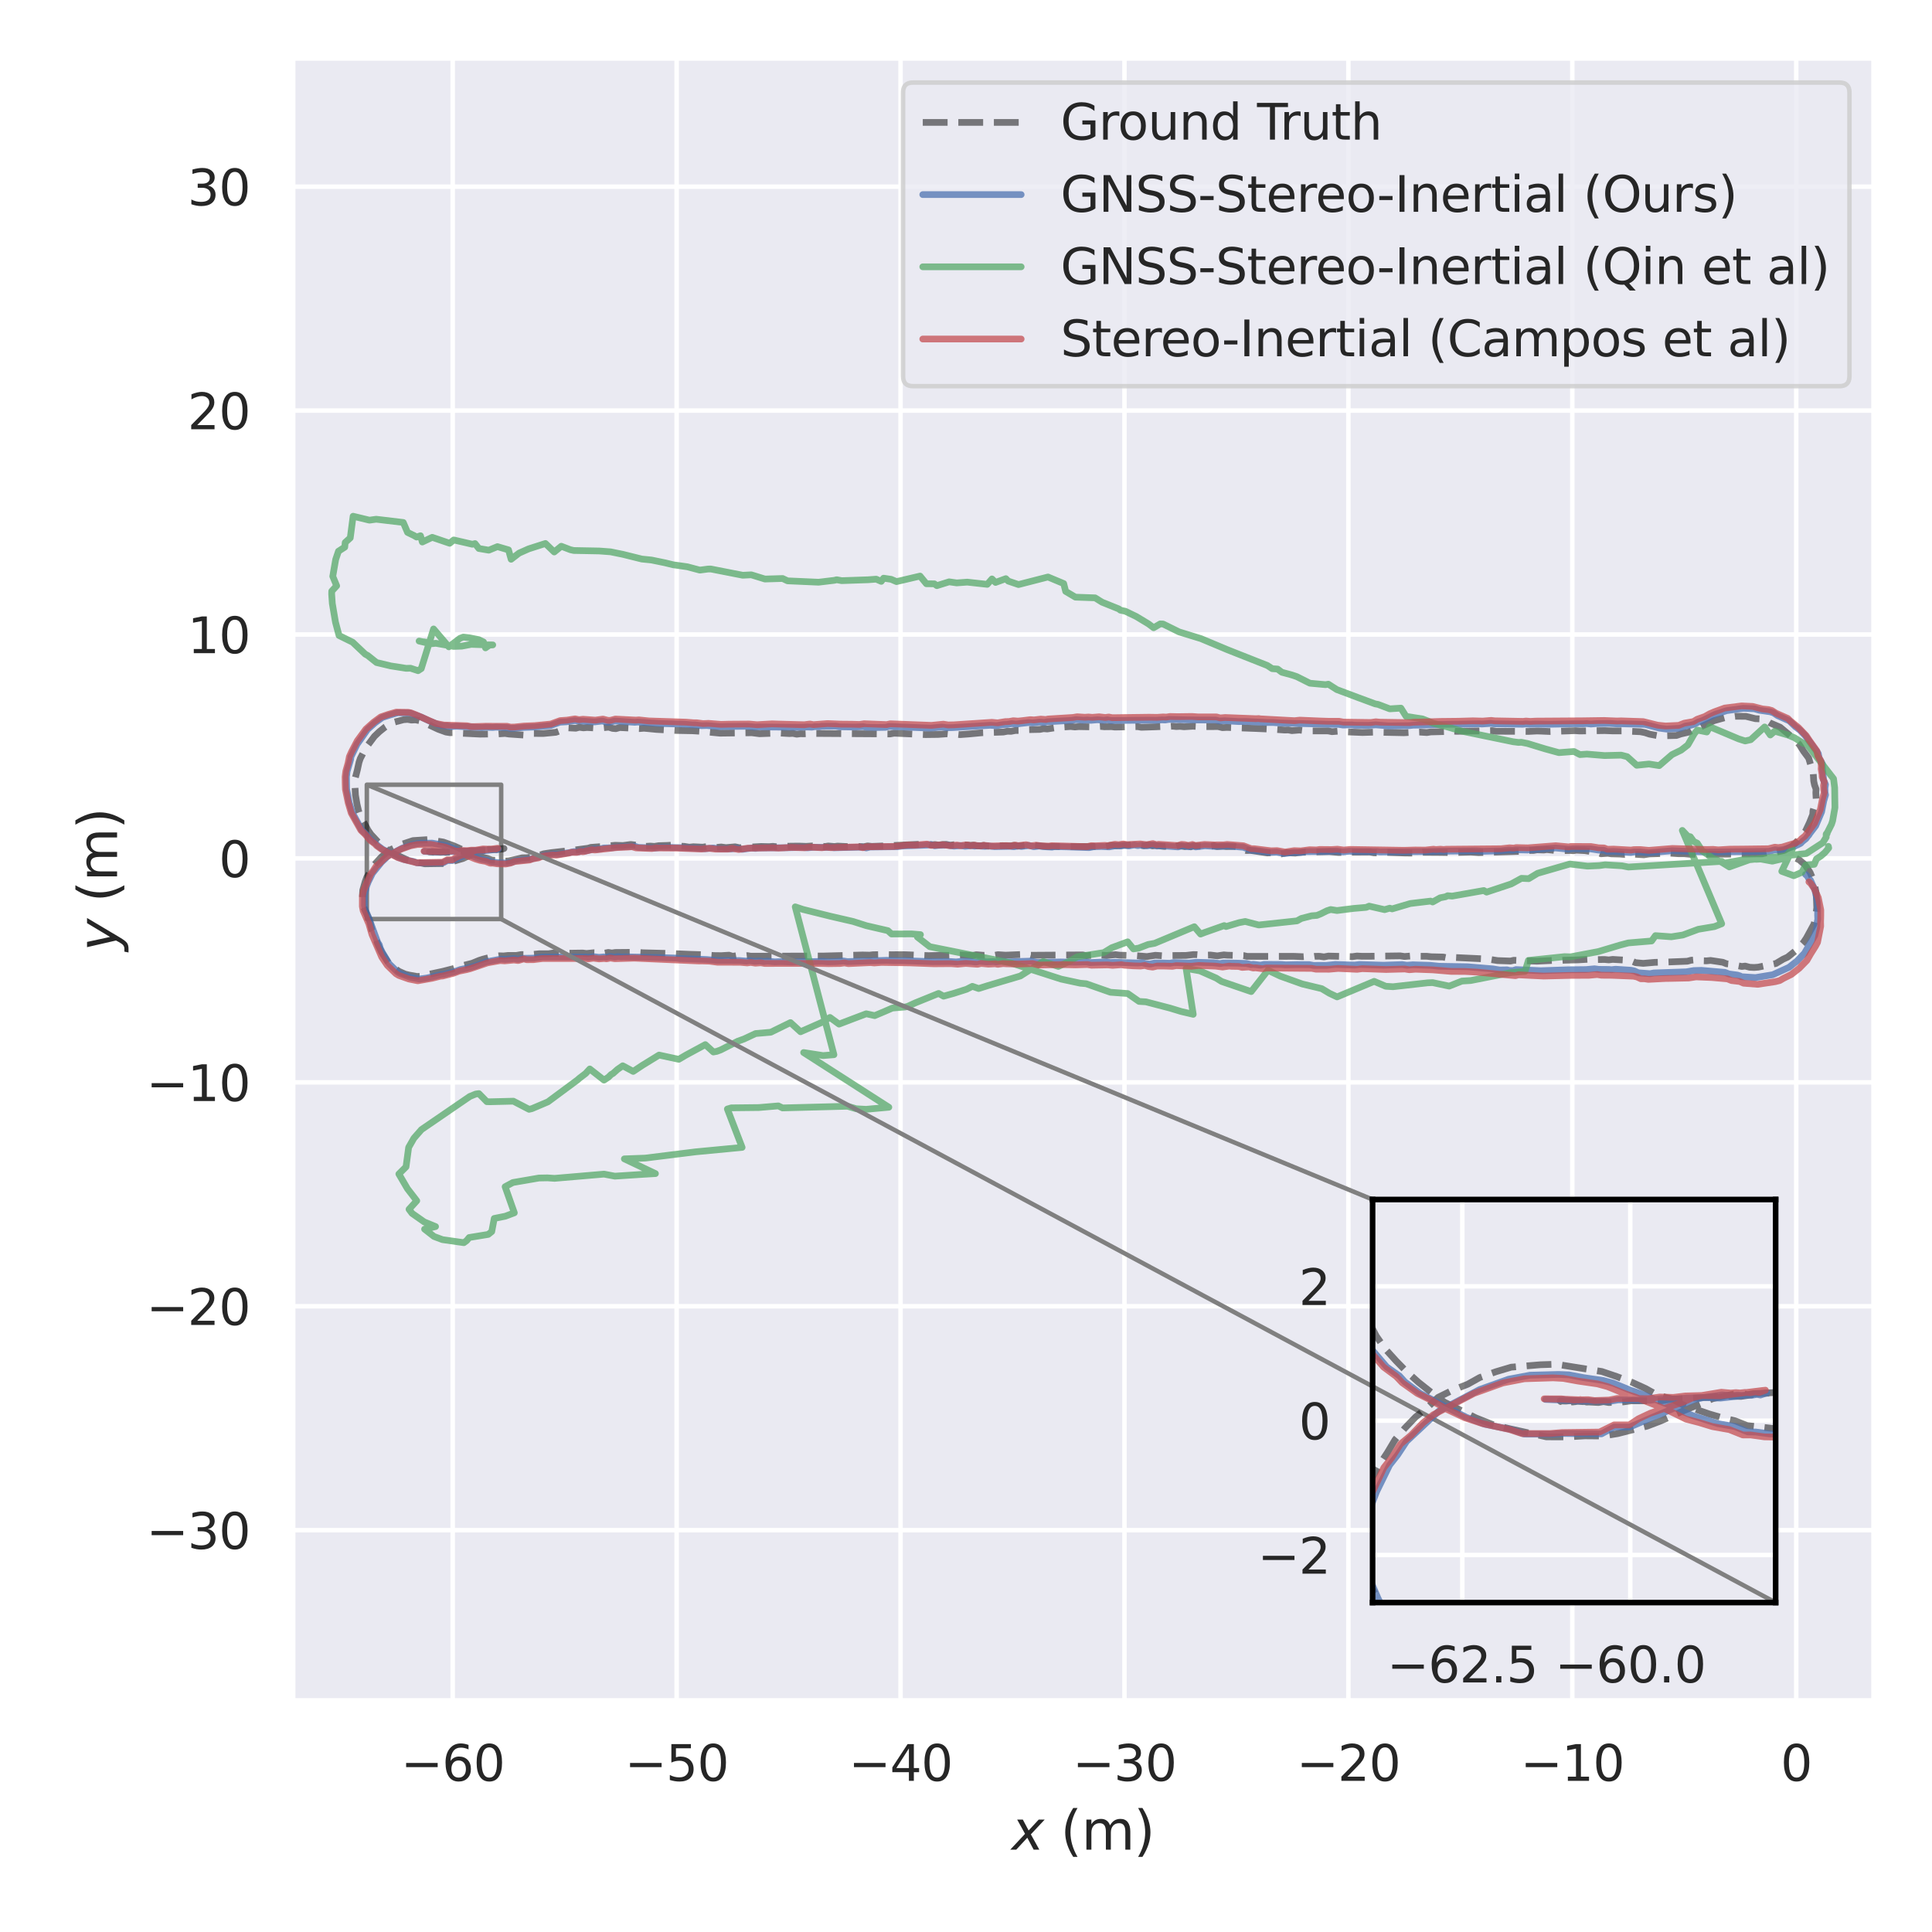 <?xml version="1.0" encoding="utf-8" standalone="no"?>
<!DOCTYPE svg PUBLIC "-//W3C//DTD SVG 1.1//EN"
  "http://www.w3.org/Graphics/SVG/1.1/DTD/svg11.dtd">
<svg xmlns:xlink="http://www.w3.org/1999/xlink" width="432pt" height="432pt" viewBox="0 0 432 432" xmlns="http://www.w3.org/2000/svg" version="1.1">
 <defs>
  <style type="text/css">*{stroke-linejoin: round; stroke-linecap: butt}</style>
 </defs>
 <g id="figure_1">
  <g id="patch_1">
   <path d="M 0 432 
L 432 432 
L 432 0 
L 0 0 
z
" style="fill: #ffffff"/>
  </g>
  <g id="axes_1">
   <g id="patch_2">
    <path d="M 65.43 380.34 
L 419.04 380.34 
L 419.04 12.96 
L 65.43 12.96 
z
" style="fill: #eaeaf2"/>
   </g>
   <g id="matplotlib.axis_1">
    <g id="xtick_1">
     <g id="line2d_1">
      <path d="M 101.229 380.34 
L 101.229 12.96 
" clip-path="url(#pfde8ad6457)" style="fill: none; stroke: #ffffff; stroke-linecap: round"/>
     </g>
     <g id="text_1">
      <!-- −60 -->
      <g style="fill: #262626" transform="translate(89.621 398.198)scale(0.11 -0.11)">
       <defs>
        <path id="DejaVuSans-2212" d="M 678 2272 
L 4684 2272 
L 4684 1741 
L 678 1741 
L 678 2272 
z
" transform="scale(0.016)"/>
        <path id="DejaVuSans-36" d="M 2113 2584 
Q 1688 2584 1439 2293 
Q 1191 2003 1191 1497 
Q 1191 994 1439 701 
Q 1688 409 2113 409 
Q 2538 409 2786 701 
Q 3034 994 3034 1497 
Q 3034 2003 2786 2293 
Q 2538 2584 2113 2584 
z
M 3366 4563 
L 3366 3988 
Q 3128 4100 2886 4159 
Q 2644 4219 2406 4219 
Q 1781 4219 1451 3797 
Q 1122 3375 1075 2522 
Q 1259 2794 1537 2939 
Q 1816 3084 2150 3084 
Q 2853 3084 3261 2657 
Q 3669 2231 3669 1497 
Q 3669 778 3244 343 
Q 2819 -91 2113 -91 
Q 1303 -91 875 529 
Q 447 1150 447 2328 
Q 447 3434 972 4092 
Q 1497 4750 2381 4750 
Q 2619 4750 2861 4703 
Q 3103 4656 3366 4563 
z
" transform="scale(0.016)"/>
        <path id="DejaVuSans-30" d="M 2034 4250 
Q 1547 4250 1301 3770 
Q 1056 3291 1056 2328 
Q 1056 1369 1301 889 
Q 1547 409 2034 409 
Q 2525 409 2770 889 
Q 3016 1369 3016 2328 
Q 3016 3291 2770 3770 
Q 2525 4250 2034 4250 
z
M 2034 4750 
Q 2819 4750 3233 4129 
Q 3647 3509 3647 2328 
Q 3647 1150 3233 529 
Q 2819 -91 2034 -91 
Q 1250 -91 836 529 
Q 422 1150 422 2328 
Q 422 3509 836 4129 
Q 1250 4750 2034 4750 
z
" transform="scale(0.016)"/>
       </defs>
       <use xlink:href="#DejaVuSans-2212"/>
       <use xlink:href="#DejaVuSans-36" x="83.789"/>
       <use xlink:href="#DejaVuSans-30" x="147.412"/>
      </g>
     </g>
    </g>
    <g id="xtick_2">
     <g id="line2d_2">
      <path d="M 151.298 380.34 
L 151.298 12.96 
" clip-path="url(#pfde8ad6457)" style="fill: none; stroke: #ffffff; stroke-linecap: round"/>
     </g>
     <g id="text_2">
      <!-- −50 -->
      <g style="fill: #262626" transform="translate(139.69 398.198)scale(0.11 -0.11)">
       <defs>
        <path id="DejaVuSans-35" d="M 691 4666 
L 3169 4666 
L 3169 4134 
L 1269 4134 
L 1269 2991 
Q 1406 3038 1543 3061 
Q 1681 3084 1819 3084 
Q 2600 3084 3056 2656 
Q 3513 2228 3513 1497 
Q 3513 744 3044 326 
Q 2575 -91 1722 -91 
Q 1428 -91 1123 -41 
Q 819 9 494 109 
L 494 744 
Q 775 591 1075 516 
Q 1375 441 1709 441 
Q 2250 441 2565 725 
Q 2881 1009 2881 1497 
Q 2881 1984 2565 2268 
Q 2250 2553 1709 2553 
Q 1456 2553 1204 2497 
Q 953 2441 691 2322 
L 691 4666 
z
" transform="scale(0.016)"/>
       </defs>
       <use xlink:href="#DejaVuSans-2212"/>
       <use xlink:href="#DejaVuSans-35" x="83.789"/>
       <use xlink:href="#DejaVuSans-30" x="147.412"/>
      </g>
     </g>
    </g>
    <g id="xtick_3">
     <g id="line2d_3">
      <path d="M 201.367 380.34 
L 201.367 12.96 
" clip-path="url(#pfde8ad6457)" style="fill: none; stroke: #ffffff; stroke-linecap: round"/>
     </g>
     <g id="text_3">
      <!-- −40 -->
      <g style="fill: #262626" transform="translate(189.759 398.198)scale(0.11 -0.11)">
       <defs>
        <path id="DejaVuSans-34" d="M 2419 4116 
L 825 1625 
L 2419 1625 
L 2419 4116 
z
M 2253 4666 
L 3047 4666 
L 3047 1625 
L 3713 1625 
L 3713 1100 
L 3047 1100 
L 3047 0 
L 2419 0 
L 2419 1100 
L 313 1100 
L 313 1709 
L 2253 4666 
z
" transform="scale(0.016)"/>
       </defs>
       <use xlink:href="#DejaVuSans-2212"/>
       <use xlink:href="#DejaVuSans-34" x="83.789"/>
       <use xlink:href="#DejaVuSans-30" x="147.412"/>
      </g>
     </g>
    </g>
    <g id="xtick_4">
     <g id="line2d_4">
      <path d="M 251.435 380.34 
L 251.435 12.96 
" clip-path="url(#pfde8ad6457)" style="fill: none; stroke: #ffffff; stroke-linecap: round"/>
     </g>
     <g id="text_4">
      <!-- −30 -->
      <g style="fill: #262626" transform="translate(239.828 398.198)scale(0.11 -0.11)">
       <defs>
        <path id="DejaVuSans-33" d="M 2597 2516 
Q 3050 2419 3304 2112 
Q 3559 1806 3559 1356 
Q 3559 666 3084 287 
Q 2609 -91 1734 -91 
Q 1441 -91 1130 -33 
Q 819 25 488 141 
L 488 750 
Q 750 597 1062 519 
Q 1375 441 1716 441 
Q 2309 441 2620 675 
Q 2931 909 2931 1356 
Q 2931 1769 2642 2001 
Q 2353 2234 1838 2234 
L 1294 2234 
L 1294 2753 
L 1863 2753 
Q 2328 2753 2575 2939 
Q 2822 3125 2822 3475 
Q 2822 3834 2567 4026 
Q 2313 4219 1838 4219 
Q 1578 4219 1281 4162 
Q 984 4106 628 3988 
L 628 4550 
Q 988 4650 1302 4700 
Q 1616 4750 1894 4750 
Q 2613 4750 3031 4423 
Q 3450 4097 3450 3541 
Q 3450 3153 3228 2886 
Q 3006 2619 2597 2516 
z
" transform="scale(0.016)"/>
       </defs>
       <use xlink:href="#DejaVuSans-2212"/>
       <use xlink:href="#DejaVuSans-33" x="83.789"/>
       <use xlink:href="#DejaVuSans-30" x="147.412"/>
      </g>
     </g>
    </g>
    <g id="xtick_5">
     <g id="line2d_5">
      <path d="M 301.504 380.34 
L 301.504 12.96 
" clip-path="url(#pfde8ad6457)" style="fill: none; stroke: #ffffff; stroke-linecap: round"/>
     </g>
     <g id="text_5">
      <!-- −20 -->
      <g style="fill: #262626" transform="translate(289.897 398.198)scale(0.11 -0.11)">
       <defs>
        <path id="DejaVuSans-32" d="M 1228 531 
L 3431 531 
L 3431 0 
L 469 0 
L 469 531 
Q 828 903 1448 1529 
Q 2069 2156 2228 2338 
Q 2531 2678 2651 2914 
Q 2772 3150 2772 3378 
Q 2772 3750 2511 3984 
Q 2250 4219 1831 4219 
Q 1534 4219 1204 4116 
Q 875 4013 500 3803 
L 500 4441 
Q 881 4594 1212 4672 
Q 1544 4750 1819 4750 
Q 2544 4750 2975 4387 
Q 3406 4025 3406 3419 
Q 3406 3131 3298 2873 
Q 3191 2616 2906 2266 
Q 2828 2175 2409 1742 
Q 1991 1309 1228 531 
z
" transform="scale(0.016)"/>
       </defs>
       <use xlink:href="#DejaVuSans-2212"/>
       <use xlink:href="#DejaVuSans-32" x="83.789"/>
       <use xlink:href="#DejaVuSans-30" x="147.412"/>
      </g>
     </g>
    </g>
    <g id="xtick_6">
     <g id="line2d_6">
      <path d="M 351.573 380.34 
L 351.573 12.96 
" clip-path="url(#pfde8ad6457)" style="fill: none; stroke: #ffffff; stroke-linecap: round"/>
     </g>
     <g id="text_6">
      <!-- −10 -->
      <g style="fill: #262626" transform="translate(339.966 398.198)scale(0.11 -0.11)">
       <defs>
        <path id="DejaVuSans-31" d="M 794 531 
L 1825 531 
L 1825 4091 
L 703 3866 
L 703 4441 
L 1819 4666 
L 2450 4666 
L 2450 531 
L 3481 531 
L 3481 0 
L 794 0 
L 794 531 
z
" transform="scale(0.016)"/>
       </defs>
       <use xlink:href="#DejaVuSans-2212"/>
       <use xlink:href="#DejaVuSans-31" x="83.789"/>
       <use xlink:href="#DejaVuSans-30" x="147.412"/>
      </g>
     </g>
    </g>
    <g id="xtick_7">
     <g id="line2d_7">
      <path d="M 401.642 380.34 
L 401.642 12.96 
" clip-path="url(#pfde8ad6457)" style="fill: none; stroke: #ffffff; stroke-linecap: round"/>
     </g>
     <g id="text_7">
      <!-- 0 -->
      <g style="fill: #262626" transform="translate(398.143 398.198)scale(0.11 -0.11)">
       <use xlink:href="#DejaVuSans-30"/>
      </g>
     </g>
    </g>
    <g id="text_8">
     <!-- $x$ (m) -->
     <g style="fill: #262626" transform="translate(226.215 413.604)scale(0.12 -0.12)">
      <defs>
       <path id="DejaVuSans-Oblique-78" d="M 3841 3500 
L 2234 1784 
L 3219 0 
L 2559 0 
L 1819 1388 
L 531 0 
L -166 0 
L 1556 1844 
L 641 3500 
L 1300 3500 
L 1972 2234 
L 3144 3500 
L 3841 3500 
z
" transform="scale(0.016)"/>
       <path id="DejaVuSans-20" transform="scale(0.016)"/>
       <path id="DejaVuSans-28" d="M 1984 4856 
Q 1566 4138 1362 3434 
Q 1159 2731 1159 2009 
Q 1159 1288 1364 580 
Q 1569 -128 1984 -844 
L 1484 -844 
Q 1016 -109 783 600 
Q 550 1309 550 2009 
Q 550 2706 781 3412 
Q 1013 4119 1484 4856 
L 1984 4856 
z
" transform="scale(0.016)"/>
       <path id="DejaVuSans-6d" d="M 3328 2828 
Q 3544 3216 3844 3400 
Q 4144 3584 4550 3584 
Q 5097 3584 5394 3201 
Q 5691 2819 5691 2113 
L 5691 0 
L 5113 0 
L 5113 2094 
Q 5113 2597 4934 2840 
Q 4756 3084 4391 3084 
Q 3944 3084 3684 2787 
Q 3425 2491 3425 1978 
L 3425 0 
L 2847 0 
L 2847 2094 
Q 2847 2600 2669 2842 
Q 2491 3084 2119 3084 
Q 1678 3084 1418 2786 
Q 1159 2488 1159 1978 
L 1159 0 
L 581 0 
L 581 3500 
L 1159 3500 
L 1159 2956 
Q 1356 3278 1631 3431 
Q 1906 3584 2284 3584 
Q 2666 3584 2933 3390 
Q 3200 3197 3328 2828 
z
" transform="scale(0.016)"/>
       <path id="DejaVuSans-29" d="M 513 4856 
L 1013 4856 
Q 1481 4119 1714 3412 
Q 1947 2706 1947 2009 
Q 1947 1309 1714 600 
Q 1481 -109 1013 -844 
L 513 -844 
Q 928 -128 1133 580 
Q 1338 1288 1338 2009 
Q 1338 2731 1133 3434 
Q 928 4138 513 4856 
z
" transform="scale(0.016)"/>
      </defs>
      <use xlink:href="#DejaVuSans-Oblique-78" transform="translate(0 0.125)"/>
      <use xlink:href="#DejaVuSans-20" transform="translate(59.18 0.125)"/>
      <use xlink:href="#DejaVuSans-28" transform="translate(90.967 0.125)"/>
      <use xlink:href="#DejaVuSans-6d" transform="translate(129.98 0.125)"/>
      <use xlink:href="#DejaVuSans-29" transform="translate(227.393 0.125)"/>
     </g>
    </g>
   </g>
   <g id="matplotlib.axis_2">
    <g id="ytick_1">
     <g id="line2d_8">
      <path d="M 65.43 342.151 
L 419.04 342.151 
" clip-path="url(#pfde8ad6457)" style="fill: none; stroke: #ffffff; stroke-linecap: round"/>
     </g>
     <g id="text_9">
      <!-- −30 -->
      <g style="fill: #262626" transform="translate(32.715 346.33)scale(0.11 -0.11)">
       <use xlink:href="#DejaVuSans-2212"/>
       <use xlink:href="#DejaVuSans-33" x="83.789"/>
       <use xlink:href="#DejaVuSans-30" x="147.412"/>
      </g>
     </g>
    </g>
    <g id="ytick_2">
     <g id="line2d_9">
      <path d="M 65.43 292.082 
L 419.04 292.082 
" clip-path="url(#pfde8ad6457)" style="fill: none; stroke: #ffffff; stroke-linecap: round"/>
     </g>
     <g id="text_10">
      <!-- −20 -->
      <g style="fill: #262626" transform="translate(32.715 296.261)scale(0.11 -0.11)">
       <use xlink:href="#DejaVuSans-2212"/>
       <use xlink:href="#DejaVuSans-32" x="83.789"/>
       <use xlink:href="#DejaVuSans-30" x="147.412"/>
      </g>
     </g>
    </g>
    <g id="ytick_3">
     <g id="line2d_10">
      <path d="M 65.43 242.013 
L 419.04 242.013 
" clip-path="url(#pfde8ad6457)" style="fill: none; stroke: #ffffff; stroke-linecap: round"/>
     </g>
     <g id="text_11">
      <!-- −10 -->
      <g style="fill: #262626" transform="translate(32.715 246.192)scale(0.11 -0.11)">
       <use xlink:href="#DejaVuSans-2212"/>
       <use xlink:href="#DejaVuSans-31" x="83.789"/>
       <use xlink:href="#DejaVuSans-30" x="147.412"/>
      </g>
     </g>
    </g>
    <g id="ytick_4">
     <g id="line2d_11">
      <path d="M 65.43 191.944 
L 419.04 191.944 
" clip-path="url(#pfde8ad6457)" style="fill: none; stroke: #ffffff; stroke-linecap: round"/>
     </g>
     <g id="text_12">
      <!-- 0 -->
      <g style="fill: #262626" transform="translate(48.931 196.123)scale(0.11 -0.11)">
       <use xlink:href="#DejaVuSans-30"/>
      </g>
     </g>
    </g>
    <g id="ytick_5">
     <g id="line2d_12">
      <path d="M 65.43 141.875 
L 419.04 141.875 
" clip-path="url(#pfde8ad6457)" style="fill: none; stroke: #ffffff; stroke-linecap: round"/>
     </g>
     <g id="text_13">
      <!-- 10 -->
      <g style="fill: #262626" transform="translate(41.932 146.054)scale(0.11 -0.11)">
       <use xlink:href="#DejaVuSans-31"/>
       <use xlink:href="#DejaVuSans-30" x="63.623"/>
      </g>
     </g>
    </g>
    <g id="ytick_6">
     <g id="line2d_13">
      <path d="M 65.43 91.806 
L 419.04 91.806 
" clip-path="url(#pfde8ad6457)" style="fill: none; stroke: #ffffff; stroke-linecap: round"/>
     </g>
     <g id="text_14">
      <!-- 20 -->
      <g style="fill: #262626" transform="translate(41.932 95.986)scale(0.11 -0.11)">
       <use xlink:href="#DejaVuSans-32"/>
       <use xlink:href="#DejaVuSans-30" x="63.623"/>
      </g>
     </g>
    </g>
    <g id="ytick_7">
     <g id="line2d_14">
      <path d="M 65.43 41.738 
L 419.04 41.738 
" clip-path="url(#pfde8ad6457)" style="fill: none; stroke: #ffffff; stroke-linecap: round"/>
     </g>
     <g id="text_15">
      <!-- 30 -->
      <g style="fill: #262626" transform="translate(41.932 45.917)scale(0.11 -0.11)">
       <use xlink:href="#DejaVuSans-33"/>
       <use xlink:href="#DejaVuSans-30" x="63.623"/>
      </g>
     </g>
    </g>
    <g id="text_16">
     <!-- $y$ (m) -->
     <g style="fill: #262626" transform="translate(26.195 212.67)rotate(-90)scale(0.12 -0.12)">
      <defs>
       <path id="DejaVuSans-Oblique-79" d="M 1588 -325 
Q 1188 -997 936 -1164 
Q 684 -1331 294 -1331 
L -159 -1331 
L -63 -850 
L 269 -850 
Q 509 -850 678 -719 
Q 847 -588 1056 -206 
L 1234 128 
L 459 3500 
L 1069 3500 
L 1650 819 
L 3256 3500 
L 3859 3500 
L 1588 -325 
z
" transform="scale(0.016)"/>
      </defs>
      <use xlink:href="#DejaVuSans-Oblique-79" transform="translate(0 0.125)"/>
      <use xlink:href="#DejaVuSans-20" transform="translate(59.18 0.125)"/>
      <use xlink:href="#DejaVuSans-28" transform="translate(90.967 0.125)"/>
      <use xlink:href="#DejaVuSans-6d" transform="translate(129.98 0.125)"/>
      <use xlink:href="#DejaVuSans-29" transform="translate(227.393 0.125)"/>
     </g>
    </g>
   </g>
   <g id="patch_3">
    <path d="M 82.024 205.503 
L 112.065 205.503 
L 112.065 175.462 
L 82.024 175.462 
L 82.024 205.503 
z
" clip-path="url(#pfde8ad6457)" style="fill: none; stroke: #808080; stroke-linejoin: miter"/>
   </g>
   <g id="line2d_15">
    <path d="M 401.642 191.944 
L 402.353 192.294 
L 403.607 193.367 
L 404.746 195.1 
L 405.637 197.22 
L 406.12 199.841 
L 406.235 202.986 
L 405.866 205.695 
L 405.598 206.651 
L 403.927 209.727 
L 403.256 210.736 
L 401.479 212.605 
L 399.704 214.023 
L 398.72 214.472 
L 397.107 215.437 
L 393.139 216.26 
L 392.226 216.33 
L 391.238 216.283 
L 390.23 216.018 
L 389.477 216.108 
L 388.649 215.95 
L 387.74 215.656 
L 386.036 215.5 
L 385.224 215.168 
L 382.484 214.758 
L 381.592 214.852 
L 380.681 214.829 
L 378.959 214.628 
L 378.112 214.713 
L 377.283 214.936 
L 371.921 215.146 
L 370.044 215.182 
L 367.431 215.41 
L 365.716 215.253 
L 364.859 214.897 
L 364.037 214.727 
L 360.6 214.525 
L 359.726 214.635 
L 358.791 214.545 
L 356.903 214.572 
L 355.98 214.442 
L 352.939 214.627 
L 349.763 214.711 
L 348.686 214.802 
L 347.675 214.734 
L 343.652 214.926 
L 340.062 214.789 
L 338.497 214.716 
L 337.746 214.893 
L 334.847 214.789 
L 332.655 214.446 
L 324.269 214.051 
L 323.426 214.147 
L 322.689 213.995 
L 320.013 213.931 
L 319.064 213.828 
L 317.075 213.821 
L 316.081 213.714 
L 314.05 213.876 
L 313.075 213.729 
L 306.671 213.817 
L 304.53 213.828 
L 303.428 213.766 
L 302.366 213.912 
L 297.05 213.777 
L 296.047 213.964 
L 295.034 213.826 
L 294.041 213.833 
L 293.11 213.978 
L 292.2 213.851 
L 291.253 213.917 
L 289.417 213.838 
L 278.82 213.845 
L 278.098 213.675 
L 274.39 213.583 
L 273.664 213.514 
L 272.199 213.735 
L 270.652 213.548 
L 269.138 213.588 
L 267.564 213.456 
L 266.838 213.447 
L 265.194 213.636 
L 260.919 213.67 
L 260.139 213.723 
L 258.354 213.605 
L 256.463 213.891 
L 253.753 213.671 
L 250.332 213.578 
L 249.412 213.461 
L 247.473 213.646 
L 245.582 213.528 
L 242.897 213.682 
L 242.057 213.519 
L 230.522 213.597 
L 229.715 213.375 
L 224.832 213.579 
L 223.163 213.469 
L 222.299 213.633 
L 220.675 213.548 
L 219.92 213.611 
L 218.293 213.481 
L 217.452 213.655 
L 214.812 213.517 
L 212.095 213.625 
L 209.489 213.639 
L 207.657 213.684 
L 202.353 213.469 
L 199.109 213.474 
L 197.566 213.434 
L 195.195 213.482 
L 194.467 213.572 
L 192.882 213.536 
L 184.08 213.768 
L 167.865 213.803 
L 167.098 213.679 
L 166.307 213.773 
L 164.725 213.676 
L 163.836 213.828 
L 163.013 213.579 
L 161.317 213.687 
L 159.676 213.666 
L 157.078 213.471 
L 154.324 213.388 
L 149.844 213.198 
L 143.807 213.045 
L 142.188 212.937 
L 137.558 212.978 
L 136.827 213.094 
L 136.031 212.967 
L 135.232 213.12 
L 132.836 213.032 
L 131.147 213.201 
L 130.282 213.096 
L 124.687 213.178 
L 123.663 213.112 
L 122.678 213.257 
L 120.594 213.257 
L 118.552 213.476 
L 116.583 213.442 
L 115.459 213.637 
L 113.584 213.639 
L 112.601 213.749 
L 111.629 213.718 
L 109.774 214.004 
L 107.997 214.47 
L 107.153 214.74 
L 105.574 215.39 
L 103.297 215.963 
L 102.632 216.1 
L 101.205 216.635 
L 98.96 217.206 
L 95.672 217.908 
L 94.03 218.327 
L 93.204 218.336 
L 91.503 218.03 
L 90.606 217.818 
L 89.214 217.2 
L 88.055 216.371 
L 87.475 215.977 
L 86.932 215.416 
L 85.317 212.895 
L 84.623 211.459 
L 83.791 209.322 
L 83.154 207.978 
L 82.595 205.682 
L 81.225 202.641 
L 81.076 201.811 
L 81.055 199.989 
L 81.11 199.065 
L 81.646 197.167 
L 82.024 196.139 
L 83.12 194.331 
L 83.701 193.36 
L 85.224 191.676 
L 86.9 190.213 
L 90.009 188.731 
L 92.351 187.959 
L 95.723 187.738 
L 99.116 188.282 
L 101.299 189.061 
L 105.187 190.784 
L 108.057 191.722 
L 109.025 191.95 
L 109.939 192.31 
L 112.844 192.566 
L 113.785 192.496 
L 116.787 191.808 
L 117.711 191.795 
L 118.742 191.666 
L 119.693 191.388 
L 120.598 191.258 
L 121.561 190.914 
L 123.285 190.65 
L 127.027 190.227 
L 128.828 190.021 
L 131.511 189.665 
L 132.131 189.476 
L 134.281 189.312 
L 137.556 189.006 
L 139.289 189.061 
L 141.043 188.825 
L 142.758 189.047 
L 143.63 189.021 
L 144.441 189.245 
L 145.418 189.189 
L 146.341 189.258 
L 147.289 189.097 
L 149.122 189.042 
L 150.089 188.984 
L 151.024 189.137 
L 153.025 189.256 
L 154.127 189.433 
L 155.056 189.334 
L 157.115 189.433 
L 158.186 189.276 
L 160.258 189.481 
L 161.262 189.388 
L 162.316 189.534 
L 164.365 189.352 
L 165.388 189.573 
L 167.437 189.303 
L 168.384 189.378 
L 170.197 189.275 
L 171.981 189.318 
L 172.827 189.245 
L 173.606 189.341 
L 176.162 189.217 
L 178.638 189.188 
L 180.248 189.25 
L 181.636 189.158 
L 182.307 189.245 
L 183.698 189.208 
L 184.48 189.287 
L 185.192 189.17 
L 186.589 189.286 
L 187.284 189.194 
L 189.338 189.29 
L 190.791 189.21 
L 193.162 189.332 
L 194.014 189.151 
L 194.929 189.26 
L 197.453 189.16 
L 207.5 188.694 
L 208.176 188.932 
L 209.066 188.848 
L 209.891 188.967 
L 210.756 188.828 
L 211.583 188.812 
L 212.453 188.997 
L 213.256 188.893 
L 214.829 189.041 
L 215.648 188.905 
L 217.005 189.037 
L 217.652 188.973 
L 218.421 189.127 
L 219.14 189.138 
L 219.944 189.024 
L 220.738 189.204 
L 224.185 189.093 
L 225.925 189.146 
L 226.721 189.025 
L 227.614 189.2 
L 229.389 189.013 
L 230.175 189.181 
L 231.228 189.05 
L 233.128 189.212 
L 234.094 189.294 
L 236.012 189.287 
L 244.72 189.285 
L 246.466 189.193 
L 247.25 189.272 
L 248.143 189.057 
L 248.897 189.026 
L 249.674 189.13 
L 250.48 189.04 
L 252.153 188.995 
L 252.975 188.916 
L 253.632 189.039 
L 254.389 188.887 
L 255.772 189.113 
L 256.441 188.961 
L 257.138 188.949 
L 257.711 189.143 
L 258.334 189.04 
L 260.377 189.269 
L 261.205 189.137 
L 261.929 189.281 
L 262.687 189.303 
L 263.385 189.087 
L 264.915 189.299 
L 265.645 189.132 
L 266.239 189.362 
L 266.852 189.141 
L 270.058 189.257 
L 270.675 189.241 
L 271.416 189.106 
L 272.125 189.297 
L 273.565 189.206 
L 274.211 189.304 
L 276.001 189.252 
L 276.57 189.356 
L 278.719 190.18 
L 279.616 190.146 
L 283.398 190.723 
L 284.397 190.661 
L 285.512 190.908 
L 286.505 190.947 
L 287.594 190.664 
L 289.634 190.757 
L 290.866 190.562 
L 297.3 190.421 
L 299.349 190.616 
L 301.436 190.542 
L 306.315 190.508 
L 307.218 190.684 
L 309 190.732 
L 309.878 190.583 
L 314.122 190.734 
L 317.385 190.765 
L 318.158 190.567 
L 322.022 190.594 
L 324.624 190.637 
L 328.899 190.525 
L 330.622 190.645 
L 340.367 190.344 
L 341.208 190.174 
L 342.897 190.159 
L 343.655 190.018 
L 345.179 190.069 
L 345.871 189.966 
L 347.252 190.117 
L 347.914 190.231 
L 351.142 190.171 
L 351.798 190.223 
L 352.449 190.099 
L 354.384 190.202 
L 357.338 190.657 
L 358.012 190.909 
L 359.522 190.803 
L 360.297 190.923 
L 362.151 190.971 
L 363.164 191.054 
L 364.166 190.918 
L 367.565 191.14 
L 368.768 190.944 
L 371.408 190.859 
L 372.755 190.722 
L 375.24 190.892 
L 376.599 190.895 
L 377.908 191.026 
L 390.488 190.966 
L 392.857 190.919 
L 393.972 190.926 
L 395.089 190.663 
L 396.126 190.757 
L 398.058 190.351 
L 398.907 190.163 
L 400.727 189.188 
L 401.066 188.826 
L 401.384 188.667 
L 402.836 186.834 
L 403.74 185.78 
L 404.606 183.943 
L 405.335 182.133 
L 405.381 181.297 
L 406.118 179.001 
L 406.025 177.254 
L 406.074 176.442 
L 405.734 175.518 
L 405.55 174.63 
L 405.387 171.969 
L 404.895 171.095 
L 404.424 169.516 
L 403.325 168.045 
L 402.299 166.44 
L 400.606 164.75 
L 398.039 162.613 
L 395.793 161.648 
L 394.854 161.048 
L 393.75 160.755 
L 392.494 160.696 
L 390.383 160.176 
L 387.995 160.155 
L 385.676 160.475 
L 383.229 161.153 
L 379.423 162.946 
L 378.535 163.23 
L 377.7 163.682 
L 375.842 164.116 
L 374.861 164.454 
L 370.931 164.551 
L 368.835 164.158 
L 367.788 163.812 
L 366.792 163.618 
L 362.651 163.427 
L 360.7 163.438 
L 358.817 163.365 
L 353.243 163.45 
L 352.255 163.38 
L 346.595 163.569 
L 344.675 163.486 
L 343.674 163.45 
L 341.775 163.551 
L 339.996 163.537 
L 334.491 163.51 
L 333.66 163.376 
L 325.606 163.53 
L 324.857 163.429 
L 323.217 163.575 
L 319.906 163.663 
L 319.047 163.801 
L 317.439 163.696 
L 315.641 163.752 
L 313.923 163.847 
L 309.295 163.749 
L 308.397 163.676 
L 304.633 163.792 
L 300.199 163.611 
L 299.422 163.474 
L 297.838 163.605 
L 296.996 163.439 
L 292.188 163.434 
L 290.556 163.237 
L 288.861 163.374 
L 288.084 163.215 
L 287.295 163.243 
L 284.613 163.063 
L 280.893 162.896 
L 274.372 162.654 
L 273.342 162.704 
L 272.386 162.468 
L 268.582 162.482 
L 266.713 162.387 
L 264.744 162.508 
L 263.86 162.418 
L 263.011 162.462 
L 262.185 162.377 
L 260.536 162.498 
L 259.789 162.455 
L 258.246 162.523 
L 255.188 162.62 
L 254.432 162.481 
L 249.269 162.573 
L 248.565 162.488 
L 246.91 162.509 
L 246.184 162.433 
L 244.542 162.541 
L 241.214 162.478 
L 240.344 162.551 
L 239.417 162.451 
L 237.538 162.576 
L 236.742 162.757 
L 235.912 162.732 
L 234.163 163.001 
L 233.345 162.936 
L 232.513 163.101 
L 229.786 163.156 
L 228.819 163.321 
L 227.021 163.344 
L 226.048 163.531 
L 225.277 163.506 
L 224.33 163.687 
L 219.636 163.838 
L 216.657 164.119 
L 214.67 164.266 
L 213.72 164.167 
L 212.705 164.179 
L 211.711 164.079 
L 209.737 164.227 
L 206.949 164.26 
L 199.917 163.945 
L 199.01 164.111 
L 181.471 163.998 
L 179.724 164.083 
L 178.978 164.063 
L 178.155 164.17 
L 177.292 163.988 
L 176.503 164.034 
L 174.025 163.888 
L 172.363 163.976 
L 169.825 164.066 
L 168.125 163.846 
L 160.985 163.941 
L 156.689 163.519 
L 154.872 163.406 
L 151.21 163.334 
L 148.547 163.194 
L 146.786 163.102 
L 144.854 162.912 
L 143.984 162.833 
L 143.028 162.913 
L 138.575 162.68 
L 137.708 162.935 
L 136.971 162.869 
L 136.114 162.594 
L 134.459 162.764 
L 133.682 162.818 
L 131.285 162.673 
L 130.465 162.749 
L 129.535 162.619 
L 128.753 162.832 
L 126.905 162.74 
L 125.124 163.434 
L 124.293 163.743 
L 121.514 164.008 
L 118.841 163.999 
L 117.105 164.361 
L 113.775 164.135 
L 112.938 164.002 
L 111.367 164.11 
L 107.334 164.156 
L 103.177 163.95 
L 102.367 163.979 
L 101.585 163.819 
L 100.641 163.833 
L 99.729 163.69 
L 97.976 163.052 
L 94.521 161.433 
L 93.732 161.124 
L 92.891 160.963 
L 92.005 161.01 
L 91.155 160.857 
L 90.223 160.93 
L 87.723 161.592 
L 86.141 162.544 
L 84.838 163.588 
L 83.721 164.654 
L 81.822 167.189 
L 80.565 169.601 
L 80.274 170.46 
L 79.902 172.183 
L 79.449 173.91 
L 79.327 174.81 
L 79.477 177.774 
L 79.817 179.77 
L 80.255 181.629 
L 80.64 182.607 
L 81.788 184.688 
L 82.296 185.636 
L 82.961 186.592 
L 84.521 188.256 
L 86.416 189.856 
L 87.375 190.565 
L 90.976 192.235 
L 94.976 193.151 
L 99.204 193.089 
L 100.298 192.908 
L 103.489 191.97 
L 105.949 190.892 
L 108.079 190.15 
L 109.374 189.92 
L 109.974 190.001 
L 110.83 189.921 
L 112.339 189.857 
L 112.693 189.726 
L 112.395 189.738 
L 111.859 189.855 
L 110.343 190.026 
L 109.472 190.138 
L 107.362 190.177 
L 99.624 190.593 
L 99.239 190.526 
L 98.481 190.572 
L 96.731 190.457 
L 96.003 190.474 
L 96.527 190.51 
L 96.928 190.553 
L 97.755 190.503 
L 98.375 190.541 
L 98.249 190.543 
L 98.804 190.516 
L 97.751 190.494 
L 97.044 190.483 
L 97.044 190.483 
" clip-path="url(#pfde8ad6457)" style="fill: none; stroke-dasharray: 5.55,2.4; stroke-dashoffset: 0; stroke: #000000; stroke-opacity: 0.5; stroke-width: 1.5"/>
   </g>
   <g id="line2d_16">
    <path d="M 403.721 195.532 
L 404.127 195.884 
L 404.342 196.28 
L 404.842 196.86 
L 405.83 199.043 
L 406.412 201.801 
L 406.438 203.121 
L 406.423 204.625 
L 406.462 205.519 
L 406.289 206.435 
L 406.268 207.278 
L 405.807 209.135 
L 403.484 213.152 
L 401.759 214.938 
L 400.029 216.298 
L 396.405 217.948 
L 392.531 218.589 
L 389.331 218.388 
L 389.106 218.224 
L 388.488 218.027 
L 386.616 217.776 
L 385.686 217.425 
L 380.427 216.972 
L 378.72 217.019 
L 377.076 217.301 
L 369.8 217.553 
L 368.966 217.715 
L 366.339 217.516 
L 365.431 217.096 
L 364.673 216.946 
L 361.258 216.72 
L 360.351 216.826 
L 359.722 216.771 
L 357.481 216.752 
L 356.537 216.621 
L 354.618 216.798 
L 350.64 216.842 
L 344.522 217.052 
L 338.972 216.799 
L 338.313 217.026 
L 337.49 217.001 
L 337.004 216.864 
L 335.328 216.892 
L 333.798 216.645 
L 328.137 216.17 
L 321.767 216.057 
L 319.866 215.858 
L 316.925 215.762 
L 315.925 215.726 
L 314.556 215.839 
L 313.538 215.678 
L 309.371 215.824 
L 303.979 215.661 
L 302.903 215.793 
L 298.559 215.655 
L 296.629 215.858 
L 293.697 215.872 
L 292.772 215.695 
L 290.958 215.693 
L 290.033 215.682 
L 287.47 215.74 
L 286.562 215.662 
L 282.673 215.639 
L 281.867 215.819 
L 280.23 215.625 
L 279.731 215.689 
L 278.715 215.434 
L 276.456 215.358 
L 273.523 215.319 
L 272.84 215.46 
L 271.303 215.278 
L 267.496 215.166 
L 265.846 215.338 
L 262.455 215.221 
L 261.609 215.383 
L 259.967 215.338 
L 258.174 215.331 
L 257.167 215.572 
L 256.201 215.48 
L 255.372 215.239 
L 254.448 215.334 
L 249.221 215.171 
L 248.295 215.223 
L 247.228 215.106 
L 243.71 215.237 
L 242.879 215.081 
L 240.145 215.147 
L 237.114 215.095 
L 231.903 215.211 
L 230.54 214.905 
L 228.097 214.982 
L 225.271 215.083 
L 223.919 214.933 
L 222.739 215.096 
L 222.186 215.001 
L 220.657 215.078 
L 219.013 214.937 
L 218.217 215.123 
L 217.049 214.972 
L 214.715 214.996 
L 213.782 215.094 
L 212.336 214.996 
L 208.389 215.029 
L 202.276 214.811 
L 199.858 214.818 
L 198.327 214.724 
L 189.477 215.019 
L 188.599 214.879 
L 186.724 215.028 
L 185.079 215.061 
L 183.887 214.962 
L 180.951 215.05 
L 180.31 214.979 
L 177.069 215.102 
L 174.563 215.021 
L 173.231 215.075 
L 171.555 214.916 
L 170.748 215.028 
L 169.924 214.871 
L 168.702 214.963 
L 167.646 214.79 
L 166.875 214.908 
L 165.284 214.777 
L 160.293 214.763 
L 157.974 214.55 
L 153.093 214.364 
L 152.068 214.353 
L 151.208 214.228 
L 146.746 214.091 
L 139.4 213.947 
L 138.92 213.979 
L 138.225 213.869 
L 137.438 214.014 
L 136.438 213.856 
L 135.597 214.036 
L 135.068 213.965 
L 133.914 214.06 
L 132.67 213.897 
L 131.501 214.053 
L 130.96 213.976 
L 121.292 213.985 
L 119.243 214.246 
L 116.952 214.287 
L 115.869 214.48 
L 114.915 214.338 
L 112.962 214.53 
L 112.066 214.445 
L 108.656 215.087 
L 106.164 216.025 
L 104.574 216.456 
L 102.968 216.781 
L 101.562 217.289 
L 99.249 217.868 
L 98.796 217.877 
L 96.951 218.343 
L 95.442 218.684 
L 93.792 218.917 
L 91.797 218.548 
L 89.527 217.707 
L 88.913 217.361 
L 87.018 215.511 
L 85.492 212.969 
L 85.031 212.034 
L 84.805 211.25 
L 84.455 210.721 
L 82.428 205.185 
L 81.648 203.374 
L 81.489 202.481 
L 81.506 200.098 
L 81.952 198.189 
L 82.324 197.227 
L 83.293 195.253 
L 85.32 192.754 
L 86.959 191.231 
L 90.006 189.624 
L 92.161 188.854 
L 93.761 188.554 
L 96.66 188.529 
L 99.952 189.15 
L 106.762 191.869 
L 107.752 192.167 
L 109.029 192.386 
L 109.996 192.782 
L 110.58 192.79 
L 111.606 192.928 
L 113.464 192.98 
L 114.488 192.788 
L 115.435 192.441 
L 118.748 192.097 
L 119.433 191.893 
L 121.247 191.441 
L 122.231 191.182 
L 123.938 191 
L 124.864 191.033 
L 127.597 190.591 
L 128.273 190.432 
L 129.468 190.439 
L 130.379 190.218 
L 130.866 190.298 
L 132.821 189.825 
L 133.51 189.898 
L 134.29 189.816 
L 135.001 189.615 
L 136.781 189.573 
L 138.38 189.381 
L 140.974 189.286 
L 141.886 189.209 
L 142.743 189.485 
L 146.638 189.618 
L 147.624 189.461 
L 152.358 189.545 
L 157.632 189.77 
L 159.451 189.615 
L 160.794 189.798 
L 163.586 189.813 
L 164.6 189.662 
L 165.98 189.908 
L 168.013 189.62 
L 168.946 189.704 
L 169.604 189.606 
L 175.857 189.552 
L 179.285 189.478 
L 180.577 189.569 
L 181.985 189.44 
L 185.357 189.497 
L 185.562 189.447 
L 186.518 189.564 
L 188.422 189.508 
L 192.83 189.416 
L 193.704 189.601 
L 194.525 189.395 
L 200.691 189.316 
L 202.042 189.15 
L 207.342 188.96 
L 208.154 188.826 
L 209.022 189.124 
L 209.834 189.018 
L 211.848 188.981 
L 213.326 189.199 
L 214.889 189.063 
L 215.774 189.229 
L 217.259 189.084 
L 217.864 189.199 
L 218.777 189.092 
L 219.246 189.185 
L 220.238 189.248 
L 220.737 189.137 
L 222.379 189.315 
L 225.854 189.242 
L 226.699 189.328 
L 227.786 189.134 
L 228.348 189.269 
L 230.128 189.056 
L 231.146 189.327 
L 232.355 189.166 
L 233.327 189.307 
L 235.224 189.417 
L 235.814 189.293 
L 238.694 189.36 
L 243.527 189.529 
L 244.516 189.328 
L 246.304 189.283 
L 248.023 189.361 
L 249.668 189.068 
L 250.543 189.172 
L 251.372 188.998 
L 252.369 189.147 
L 253.611 188.932 
L 254.401 189.077 
L 255.085 188.967 
L 256.465 189.141 
L 257.862 188.916 
L 258.697 189.18 
L 259.128 189.072 
L 263.44 189.374 
L 264.245 189.1 
L 265.76 189.354 
L 266.706 189.126 
L 267.344 189.373 
L 269.412 189.121 
L 271.573 189.245 
L 273.664 189.223 
L 274.391 189.132 
L 275.716 189.252 
L 278.039 189.448 
L 279.795 190.139 
L 280.416 190.121 
L 284.124 190.601 
L 285.456 190.539 
L 287.224 190.866 
L 289.357 190.575 
L 290.836 190.631 
L 291.947 190.417 
L 296.432 190.38 
L 298.862 190.286 
L 300.266 190.475 
L 301.66 190.344 
L 303.33 190.385 
L 307.938 190.403 
L 308.471 190.494 
L 319.276 190.4 
L 321.848 190.331 
L 323.111 190.327 
L 329.985 190.248 
L 331.679 190.353 
L 334.906 190.258 
L 335.409 190.255 
L 337.306 190.042 
L 338.232 190.12 
L 338.884 190.008 
L 341.517 190.065 
L 347.825 189.603 
L 350.741 189.879 
L 351.748 189.777 
L 355.682 189.809 
L 357.026 190.022 
L 357.418 190.089 
L 358.633 190.121 
L 359.403 190.428 
L 360.778 190.382 
L 364.66 190.619 
L 365.353 190.494 
L 366.72 190.496 
L 368.62 190.686 
L 373.864 190.221 
L 381.62 190.507 
L 395.511 190.367 
L 396.921 190.016 
L 397.712 190.1 
L 398.723 189.979 
L 401.377 189.197 
L 402.629 188.567 
L 403.034 188.144 
L 403.802 187.535 
L 404.484 186.628 
L 404.552 186.573 
L 404.451 186.728 
L 404.192 187.007 
L 404.707 186.33 
L 405.988 184.656 
L 407.307 181.546 
L 407.796 179.106 
L 408.193 177.741 
L 408.077 177.12 
L 408.065 176.212 
L 408.179 175.409 
L 407.738 174.366 
L 407.7 173.709 
L 407.508 171.968 
L 407.469 170.745 
L 406.777 169.554 
L 406.575 168.509 
L 403.621 164.442 
L 402.512 163.299 
L 401.499 162.52 
L 400.119 161.192 
L 397.467 160.008 
L 396.55 159.393 
L 395.806 159.157 
L 393.411 158.812 
L 392.267 158.481 
L 389.816 158.378 
L 386.084 158.904 
L 383.498 159.742 
L 380.581 161.174 
L 379.756 161.444 
L 378.862 161.938 
L 377.935 162.2 
L 376.898 162.343 
L 375.718 162.838 
L 372.65 163.027 
L 371.049 162.812 
L 367.839 161.972 
L 362.684 161.841 
L 361.726 161.878 
L 359.867 161.76 
L 356.903 161.8 
L 355.743 161.9 
L 354.755 161.791 
L 354.066 161.847 
L 351.745 161.846 
L 346.316 161.95 
L 343.304 161.897 
L 342.07 161.948 
L 341.147 161.874 
L 340.467 161.947 
L 334.061 161.847 
L 333.299 161.754 
L 331.366 161.893 
L 330.725 161.841 
L 326.598 161.929 
L 324.135 161.954 
L 322.028 161.99 
L 318.613 162.117 
L 315.963 162.157 
L 315.164 162.251 
L 310.499 162.313 
L 307.637 162.079 
L 305.932 162.193 
L 302.909 162.171 
L 302.218 162.082 
L 300.295 162.125 
L 299.335 161.968 
L 297.097 161.96 
L 295.219 161.897 
L 286.392 161.673 
L 284.62 161.553 
L 283.356 161.559 
L 278.617 161.325 
L 276.976 161.344 
L 273.777 161.151 
L 272.662 161.228 
L 271.837 161.003 
L 267.698 160.986 
L 265.047 160.948 
L 261.371 160.856 
L 260.528 160.996 
L 259.788 160.966 
L 258.43 161.051 
L 256.649 161.026 
L 248.336 161.116 
L 247.585 160.944 
L 246.816 161.073 
L 245.41 160.938 
L 243.89 161.069 
L 243.068 160.984 
L 242.29 161.052 
L 240.56 160.915 
L 239.637 161.076 
L 234.07 161.399 
L 233.543 161.548 
L 232.371 161.461 
L 230.863 161.645 
L 229.982 161.568 
L 228.114 161.782 
L 227.22 161.912 
L 226.205 161.808 
L 225.187 161.988 
L 224.379 162.017 
L 222.789 162.267 
L 221.401 162.175 
L 212.942 162.7 
L 211.644 162.716 
L 210.581 162.569 
L 208.059 162.813 
L 198.769 162.428 
L 197.998 162.634 
L 196.214 162.669 
L 193.747 162.62 
L 192.999 162.478 
L 191.156 162.567 
L 188.972 162.533 
L 187.64 162.516 
L 186.874 162.369 
L 183.756 162.398 
L 183.182 162.509 
L 182.173 162.474 
L 181.549 162.596 
L 180.541 162.552 
L 178.517 162.616 
L 169.399 162.535 
L 168.867 162.575 
L 167.124 162.396 
L 162.65 162.436 
L 160.86 162.48 
L 158.013 162.227 
L 156.845 162.268 
L 155.437 162.078 
L 154.828 162.084 
L 152.989 161.931 
L 147.465 161.774 
L 142.58 161.451 
L 141.936 161.508 
L 137.406 161.216 
L 136.303 161.509 
L 135.761 161.508 
L 134.675 161.215 
L 132.936 161.418 
L 128.432 161.127 
L 126.681 161.393 
L 125.184 161.487 
L 123.094 162.237 
L 119.504 162.562 
L 117.159 162.648 
L 115.06 162.831 
L 114.145 162.857 
L 113.403 162.689 
L 110.899 162.595 
L 110.166 162.664 
L 108.568 162.605 
L 107.758 162.689 
L 102.075 162.384 
L 100.89 162.477 
L 100.058 162.313 
L 99.418 162.304 
L 98.278 162.126 
L 95.972 161.194 
L 94.211 160.346 
L 91.61 159.421 
L 88.945 159.378 
L 87.191 159.882 
L 85.5 160.425 
L 83.872 161.609 
L 82.178 163.112 
L 79.837 166.43 
L 78.467 169.215 
L 78.39 169.831 
L 77.616 172.466 
L 77.468 173.699 
L 77.49 175.331 
L 77.509 176.459 
L 78.083 179.465 
L 78.799 181.761 
L 80.895 185.62 
L 81.864 186.53 
L 83.078 187.943 
L 84.031 188.617 
L 84.432 189.061 
L 85.562 189.913 
L 89.011 191.695 
L 90.397 192.213 
L 92.389 192.616 
L 93.333 192.944 
L 99.079 192.93 
L 100.02 192.422 
L 101.193 192.419 
L 105.982 190.381 
L 107.37 190.115 
L 108.08 190.023 
L 109.534 190.063 
L 110.669 189.988 
L 110.931 190.035 
L 111.406 189.878 
L 111.213 189.897 
L 107.964 190.263 
L 105.427 190.255 
L 104.522 190.35 
L 103.546 190.298 
L 102.697 190.428 
L 100.348 190.395 
L 99.134 190.491 
L 97.578 190.483 
L 94.908 190.361 
L 97.723 190.469 
L 95.944 190.39 
" clip-path="url(#pfde8ad6457)" style="fill: none; stroke: #4c72b0; stroke-opacity: 0.75; stroke-width: 1.5; stroke-linecap: round"/>
   </g>
   <g id="line2d_17">
    <path d="M 408.827 189.247 
L 408.904 189.611 
L 408.045 190.637 
L 407.114 191.438 
L 406.169 192.054 
L 405.671 193.269 
L 403.737 193.431 
L 402.923 195.038 
L 401.108 195.813 
L 398.409 194.829 
L 400.788 189.846 
L 400.097 190.604 
L 398.666 192.006 
L 396.29 192.561 
L 393.69 192.082 
L 392.751 192.142 
L 391.693 192.058 
L 386.684 193.854 
L 385.018 192.823 
L 382.978 191.892 
L 380.619 190.269 
L 379.517 188.543 
L 378.723 188.155 
L 377.965 187.097 
L 377.386 186.973 
L 376.17 185.684 
L 384.974 206.552 
L 383.374 207.183 
L 379.745 207.792 
L 376.279 209.073 
L 373.718 209.469 
L 370.163 209.211 
L 369.302 210.404 
L 364.095 210.84 
L 362.274 211.319 
L 357.415 212.771 
L 351.173 213.951 
L 349.815 213.907 
L 341.756 214.752 
L 341.001 217.202 
L 337.999 217.45 
L 328.858 219.25 
L 326.892 219.37 
L 324.044 220.498 
L 320.334 219.715 
L 319.22 219.762 
L 311.482 220.634 
L 309.851 220.531 
L 307.271 219.434 
L 298.978 222.91 
L 297.267 222.102 
L 295.542 221.066 
L 291.218 220.03 
L 286.324 218.282 
L 283.515 216.956 
L 279.769 221.719 
L 273.149 219.457 
L 271.942 218.699 
L 268.299 217.088 
L 265.215 216.542 
L 266.81 226.806 
L 264.122 226.176 
L 261.623 225.417 
L 256.231 224.014 
L 254.691 223.922 
L 252.171 222.159 
L 248.306 221.874 
L 242.863 219.966 
L 241.56 219.85 
L 237.274 218.929 
L 226.054 215.318 
L 207.891 211.676 
L 205.125 209.517 
L 205.818 208.989 
L 203.847 208.823 
L 199.352 208.841 
L 198.539 208.099 
L 193.721 206.987 
L 190.749 206.042 
L 185.766 204.895 
L 179.545 203.351 
L 177.816 202.775 
L 186.469 235.836 
L 184.03 236.029 
L 179.696 235.353 
L 198.748 247.581 
L 193.661 248.045 
L 191.468 247.924 
L 189.501 247.357 
L 174.969 247.734 
L 174.033 247.28 
L 169.692 247.65 
L 163.527 247.718 
L 162.641 247.979 
L 165.939 256.562 
L 155.571 257.551 
L 144.278 258.953 
L 139.606 259.126 
L 146.56 262.42 
L 144.101 262.563 
L 137.48 262.992 
L 135.065 262.536 
L 123.996 263.482 
L 122.395 263.373 
L 120.516 263.407 
L 114.675 264.416 
L 112.945 265.352 
L 115.006 271.192 
L 112.986 271.95 
L 110.513 272.446 
L 109.955 275.389 
L 109.165 276.017 
L 104.914 276.712 
L 104.369 277.382 
L 103.72 277.869 
L 98.928 277.183 
L 97.035 276.476 
L 94.938 274.837 
L 97.392 274.264 
L 94.851 273.22 
L 92.137 271.313 
L 91.459 270.404 
L 93.189 268.498 
L 91.099 265.785 
L 89.184 262.505 
L 90.788 260.91 
L 91.375 256.565 
L 92.553 254.502 
L 94.242 252.574 
L 105.044 245.174 
L 106.373 244.63 
L 107.078 244.529 
L 108.862 246.342 
L 109.639 246.355 
L 114.792 246.227 
L 118.3 248.046 
L 118.959 247.888 
L 122.52 246.374 
L 129.147 241.463 
L 129.592 241.071 
L 130.959 240.027 
L 131.878 239.022 
L 135.054 241.512 
L 136.036 240.866 
L 136.666 240.249 
L 137.063 240.032 
L 138.075 239.126 
L 139.239 238.312 
L 141.588 239.572 
L 143.611 238.225 
L 147.366 235.914 
L 151.773 236.867 
L 153.387 235.918 
L 157.707 233.579 
L 159.515 235.227 
L 160.266 235.092 
L 161.14 234.768 
L 164.985 232.813 
L 166.342 232.327 
L 168.956 231.103 
L 172.339 230.813 
L 176.748 228.653 
L 179.002 230.706 
L 183.717 228.629 
L 185.584 227.505 
L 187.614 228.994 
L 190.769 227.786 
L 193.692 226.684 
L 195.584 227.096 
L 197.972 226.087 
L 199.533 225.405 
L 202.382 225.169 
L 202.966 225.026 
L 204.589 224.277 
L 209.874 222.132 
L 210.987 222.75 
L 213.226 222.129 
L 216.129 221.202 
L 217.426 220.546 
L 218.827 221.037 
L 221.019 220.346 
L 228.152 218.234 
L 233.255 214.991 
L 236.644 216.099 
L 239.14 214.949 
L 240.89 213.922 
L 246.807 213.008 
L 248.58 211.92 
L 252.144 210.599 
L 253.436 212.176 
L 254.589 212.011 
L 256.732 211.189 
L 258.191 210.922 
L 267.048 207.216 
L 268.449 208.861 
L 269.349 208.509 
L 273.738 206.96 
L 274.145 207.179 
L 277.048 206.312 
L 278.432 206.043 
L 281.454 206.831 
L 290.013 205.909 
L 290.984 205.37 
L 293.301 204.773 
L 294.468 204.684 
L 295.297 204.349 
L 296.715 203.645 
L 297.543 203.374 
L 298.954 203.596 
L 302.633 203.132 
L 305.492 202.888 
L 306.142 202.615 
L 309.6 203.402 
L 310.745 203.071 
L 311.282 203.231 
L 315.351 202.029 
L 319.888 201.486 
L 320.349 201.687 
L 322.046 200.746 
L 323.221 200.52 
L 323.709 200.285 
L 324.709 200.373 
L 331.782 199.122 
L 332.404 199.482 
L 337.915 197.648 
L 340.203 196.395 
L 341.822 196.474 
L 343.806 195.277 
L 351.023 193.193 
L 354.972 193.668 
L 357.602 193.547 
L 358.911 193.37 
L 362.681 193.592 
L 364.114 193.873 
L 384.981 192.604 
L 385.6 192.987 
L 390.396 192.133 
L 391.34 192.231 
L 403.879 190.852 
L 407.56 188.458 
L 408.347 187.184 
L 408.332 186.511 
L 408.565 186.204 
L 408.523 186.263 
L 408.548 186.415 
L 408.32 186.745 
L 408.39 186.585 
L 409.521 184.327 
L 409.783 183.527 
L 410.299 180.58 
L 410.234 176.123 
L 409.985 174.127 
L 403.956 166.341 
L 403.268 166.239 
L 401.257 164.971 
L 399.853 164.373 
L 396.836 163.498 
L 395.842 164.349 
L 394.576 162.55 
L 391.467 165.401 
L 390.223 165.68 
L 388.767 165.22 
L 382.316 162.503 
L 381.649 163.679 
L 379.523 163.242 
L 378.859 164.044 
L 377.401 166.578 
L 375.898 167.738 
L 373.867 168.73 
L 371.006 171.194 
L 368.714 170.834 
L 365.973 171.12 
L 363.842 169.197 
L 362.503 168.85 
L 358.778 168.945 
L 354.825 168.619 
L 353.288 168.73 
L 351.939 168.035 
L 348.571 168.292 
L 345.496 167.448 
L 341.56 166.248 
L 340.166 165.973 
L 339.549 166.011 
L 338.332 165.855 
L 326.894 163.493 
L 323.66 162.546 
L 320.381 161.708 
L 319.77 161.418 
L 318.094 160.757 
L 314.402 160.184 
L 313.245 158.339 
L 310.756 158.499 
L 308.143 157.509 
L 307.494 157.391 
L 303.721 155.998 
L 298.904 154.189 
L 297.024 152.984 
L 296.401 153.092 
L 292.893 152.771 
L 289.958 151.294 
L 288.885 150.93 
L 286.614 150.315 
L 285.675 149.602 
L 284.461 149.516 
L 283.396 148.812 
L 274.466 145.283 
L 268.545 142.802 
L 263.661 141.303 
L 260.066 139.527 
L 259.419 139.506 
L 257.956 140.365 
L 256.801 139.5 
L 254.072 137.851 
L 251.62 136.673 
L 250.514 136.434 
L 250.159 136.153 
L 246.42 134.648 
L 244.868 133.681 
L 240.463 133.523 
L 238.287 132.235 
L 237.847 130.487 
L 234.33 129.017 
L 227.737 130.709 
L 225.445 129.931 
L 224.91 129.391 
L 222.604 130.234 
L 221.81 129.453 
L 220.749 130.662 
L 216.282 130.165 
L 213.918 130.339 
L 212.231 130.097 
L 209.485 130.953 
L 208.923 130.545 
L 207.14 130.529 
L 205.727 128.811 
L 200.455 130.05 
L 199.271 129.538 
L 197.573 129.282 
L 197.052 129.998 
L 195.921 129.501 
L 194.081 129.638 
L 188.208 129.836 
L 187.088 129.631 
L 186.572 129.76 
L 183.03 130.186 
L 176.099 129.879 
L 175 129.354 
L 171.039 129.472 
L 167.992 128.531 
L 166.071 128.626 
L 158.956 127.232 
L 158.358 127.234 
L 156.482 127.479 
L 153.687 126.734 
L 150.523 126.287 
L 148.72 125.847 
L 145.669 125.222 
L 143.511 125.004 
L 139.275 123.95 
L 136.53 123.391 
L 134.003 123.201 
L 128.313 123.093 
L 127.542 122.923 
L 125.506 122.142 
L 123.927 123.424 
L 121.956 121.525 
L 118.213 122.725 
L 116.065 123.679 
L 114.289 125.051 
L 113.706 122.955 
L 111.228 122.228 
L 109.299 123.023 
L 107.071 122.644 
L 106.21 121.546 
L 105.615 121.696 
L 101.456 120.736 
L 100.55 121.477 
L 96.645 120.147 
L 94.43 121.196 
L 94.02 119.791 
L 93.147 120.088 
L 92.57 119.745 
L 91.124 119.046 
L 90.174 116.825 
L 84.127 116.102 
L 82.605 116.312 
L 78.956 115.431 
L 78.319 120.275 
L 77.187 121.3 
L 77.087 122.346 
L 75.683 123.252 
L 75.057 125.108 
L 74.407 128.868 
L 75.279 130.991 
L 74.179 132.179 
L 74.16 132.842 
L 74.308 134.956 
L 75.017 139.126 
L 75.81 142.1 
L 78.848 143.601 
L 81.67 146.271 
L 82.222 146.573 
L 84.186 148.142 
L 87.375 148.902 
L 90.822 149.441 
L 91.798 149.414 
L 93.478 149.967 
L 94.198 149.499 
L 96.944 140.635 
L 100.358 144.633 
L 102.85 142.736 
L 103.598 142.451 
L 104.945 142.61 
L 107.05 143.028 
L 108.114 143.545 
L 108.558 144.867 
L 109.441 144.245 
L 110.181 144.203 
L 108.919 144.2 
L 105.38 144.08 
L 103.245 144.481 
L 101.425 144.538 
L 97.441 143.839 
L 96.347 143.956 
L 93.716 143.343 
L 95.063 143.612 
L 96.37 143.771 
L 94.761 143.517 
L 94.761 143.517 
" clip-path="url(#pfde8ad6457)" style="fill: none; stroke: #55a868; stroke-opacity: 0.75; stroke-width: 1.5; stroke-linecap: round"/>
   </g>
   <g id="line2d_18">
    <path d="M 404.479 197.188 
L 404.876 197.547 
L 405.422 198.325 
L 405.587 198.526 
L 406.565 200.714 
L 407.128 203.45 
L 407.126 204.765 
L 407.088 206.212 
L 407.113 207.097 
L 406.4 210.728 
L 405.937 211.591 
L 404.851 213.311 
L 404.023 214.752 
L 402.309 216.503 
L 400.55 217.884 
L 398.779 218.767 
L 397.952 219.249 
L 396.948 219.505 
L 393.024 220.097 
L 389.866 219.846 
L 389 219.468 
L 387.163 219.253 
L 386.257 218.882 
L 382.764 218.579 
L 379.243 218.433 
L 377.585 218.686 
L 373.151 218.782 
L 372.508 218.785 
L 368.577 218.99 
L 367.75 218.86 
L 366.9 218.859 
L 366.012 218.443 
L 365.256 218.279 
L 360.33 218.08 
L 358.089 218.064 
L 357.144 217.907 
L 355.259 218.083 
L 351.359 218.097 
L 345.165 218.252 
L 339.533 217.975 
L 338.86 218.162 
L 335.125 217.824 
L 330.276 217.368 
L 327.59 217.221 
L 324.466 217.207 
L 320.392 216.863 
L 317.458 216.754 
L 316.487 216.717 
L 315.13 216.834 
L 314.122 216.666 
L 309.939 216.782 
L 304.584 216.593 
L 303.473 216.744 
L 299.223 216.544 
L 297.214 216.72 
L 294.248 216.711 
L 293.312 216.529 
L 291.486 216.521 
L 283.165 216.444 
L 282.34 216.61 
L 280.743 216.409 
L 280.225 216.449 
L 279.258 216.208 
L 277.732 216.315 
L 276.985 216.103 
L 275.346 216.073 
L 274.866 216.016 
L 273.385 216.234 
L 271.849 216.034 
L 268.048 215.883 
L 266.401 216.055 
L 263.016 215.915 
L 262.172 216.075 
L 260.545 216.017 
L 258.757 216.008 
L 257.745 216.249 
L 256.782 216.119 
L 255.993 215.875 
L 255.021 216.013 
L 253.333 215.959 
L 251.379 215.823 
L 250.748 215.706 
L 248.793 215.856 
L 247.739 215.753 
L 244.034 215.825 
L 243.184 215.672 
L 240.486 215.752 
L 237.433 215.682 
L 232.256 215.787 
L 230.893 215.458 
L 227.609 215.565 
L 225.082 215.512 
L 224.282 215.464 
L 223.104 215.625 
L 222.542 215.505 
L 220.999 215.586 
L 219.382 215.433 
L 218.576 215.616 
L 215.934 215.426 
L 214.124 215.594 
L 212.671 215.475 
L 208.809 215.504 
L 203.456 215.3 
L 197.082 215.199 
L 195.486 215.321 
L 194.681 215.237 
L 189.698 215.473 
L 188.819 215.307 
L 187.878 215.439 
L 185.313 215.477 
L 183.037 215.418 
L 170.972 215.431 
L 170.147 215.275 
L 168.918 215.37 
L 167.863 215.197 
L 167.088 215.312 
L 165.474 215.165 
L 160.452 215.161 
L 158.679 214.919 
L 156.919 214.866 
L 156.304 214.878 
L 141.846 214.241 
L 137.474 214.369 
L 136.477 214.213 
L 135.637 214.39 
L 135.072 214.324 
L 133.952 214.41 
L 132.699 214.244 
L 131.522 214.406 
L 130.979 214.325 
L 121.308 214.328 
L 119.248 214.585 
L 117.761 214.589 
L 117.116 214.409 
L 115.879 214.776 
L 114.916 214.661 
L 112.862 214.851 
L 111.83 214.787 
L 108.997 215.294 
L 106.688 216.083 
L 105.115 216.608 
L 104.315 216.814 
L 102.653 217.148 
L 101.355 217.633 
L 98.96 218.237 
L 98.475 218.273 
L 96.648 218.733 
L 93.422 219.304 
L 91.411 218.905 
L 89.174 218.107 
L 88.523 217.712 
L 86.603 215.843 
L 85.364 214.007 
L 83.174 208.963 
L 82.488 206.585 
L 81.197 203.614 
L 81.021 202.682 
L 81.025 200.328 
L 81.32 199.064 
L 82.865 195.446 
L 83.45 194.706 
L 84.109 193.684 
L 84.888 193.035 
L 85.798 192.093 
L 86.547 191.506 
L 89.588 189.907 
L 91.736 189.132 
L 93.335 188.822 
L 96.246 188.796 
L 99.524 189.404 
L 106.367 192.086 
L 107.359 192.389 
L 108.613 192.61 
L 109.619 193.012 
L 110.197 193.01 
L 111.221 193.151 
L 113.105 193.191 
L 114.128 192.994 
L 115.07 192.639 
L 118.414 192.3 
L 119.089 192.05 
L 120.408 191.823 
L 120.957 191.589 
L 121.89 191.353 
L 123.512 191.171 
L 124.443 191.205 
L 127.221 190.751 
L 127.751 190.579 
L 128.957 190.603 
L 129.876 190.379 
L 130.352 190.456 
L 132.332 189.988 
L 133.008 190.065 
L 137.85 189.518 
L 140.43 189.399 
L 141.309 189.325 
L 142.207 189.593 
L 145.744 189.726 
L 146.69 189.602 
L 151.525 189.636 
L 156.803 189.844 
L 158.612 189.686 
L 159.96 189.862 
L 162.751 189.859 
L 163.765 189.703 
L 165.17 189.945 
L 167.213 189.655 
L 168.851 189.639 
L 172.703 189.567 
L 174.067 189.637 
L 176.945 189.481 
L 179.814 189.563 
L 181.234 189.422 
L 183.783 189.55 
L 184.806 189.422 
L 185.765 189.535 
L 187.663 189.473 
L 192.063 189.361 
L 192.935 189.547 
L 193.74 189.344 
L 199.881 189.26 
L 203.066 188.938 
L 204.609 188.982 
L 207.27 188.736 
L 208.167 189.023 
L 210.931 188.904 
L 212.427 189.092 
L 213.979 188.956 
L 214.849 189.113 
L 215.532 188.973 
L 216.347 188.937 
L 217.048 189.082 
L 217.942 188.982 
L 218.449 189.075 
L 219.431 189.139 
L 219.963 189.021 
L 221.639 189.171 
L 225.128 189.085 
L 225.981 189.163 
L 227.075 188.963 
L 227.641 189.104 
L 229.456 188.881 
L 230.475 189.143 
L 231.69 188.988 
L 232.669 189.119 
L 234.549 189.201 
L 235.132 189.099 
L 243.071 189.318 
L 244.007 189.094 
L 244.957 189.128 
L 247.08 189.029 
L 247.639 189.101 
L 249.311 188.79 
L 250.15 188.88 
L 251.171 188.718 
L 252.056 188.861 
L 254.994 188.705 
L 256.404 188.883 
L 257.775 188.628 
L 258.612 188.891 
L 259.03 188.787 
L 263.385 189.074 
L 264.178 188.807 
L 264.889 188.866 
L 265.701 189.057 
L 266.642 188.834 
L 267.285 189.064 
L 269.335 188.823 
L 271.509 188.926 
L 273.648 188.912 
L 274.378 188.824 
L 278.035 189.113 
L 279.784 189.781 
L 280.419 189.775 
L 284.217 190.246 
L 285.55 190.205 
L 287.338 190.525 
L 289.38 190.215 
L 290.855 190.267 
L 292.853 190.005 
L 294.379 190.055 
L 295.066 189.941 
L 297.746 189.966 
L 299.045 189.882 
L 300.465 190.072 
L 301.87 189.935 
L 313.96 190.133 
L 316.47 190.062 
L 318.674 190.084 
L 320.536 189.883 
L 321.07 189.957 
L 322.076 189.881 
L 322.852 189.954 
L 323.339 189.888 
L 335.647 189.78 
L 337.519 189.573 
L 338.48 189.639 
L 339.027 189.523 
L 341.608 189.583 
L 347.865 189.103 
L 350.799 189.373 
L 351.203 189.276 
L 355.716 189.284 
L 357.046 189.498 
L 357.426 189.57 
L 358.663 189.6 
L 359.419 189.903 
L 360.8 189.861 
L 364.697 190.083 
L 365.38 189.974 
L 366.776 189.964 
L 368.672 190.145 
L 373.948 189.716 
L 381.635 189.958 
L 383.055 189.922 
L 384.188 190.034 
L 386.784 189.874 
L 389.714 189.85 
L 395.44 189.778 
L 396.861 189.431 
L 397.62 189.521 
L 398.499 189.41 
L 401.159 188.603 
L 402.459 187.971 
L 402.827 187.555 
L 403.6 186.932 
L 404.331 185.998 
L 404.014 186.399 
L 404.122 186.341 
L 404.047 186.371 
L 405.744 184.072 
L 407.047 180.978 
L 407.532 178.532 
L 407.912 177.179 
L 407.788 176.541 
L 407.744 175.653 
L 407.908 174.822 
L 407.45 173.746 
L 407.422 173.129 
L 407.215 171.94 
L 407.254 171.362 
L 407.167 170.177 
L 406.469 168.984 
L 406.268 167.931 
L 404.593 165.592 
L 403.869 164.499 
L 402.185 162.735 
L 400.269 161.159 
L 399.774 160.653 
L 397.102 159.464 
L 396.187 158.874 
L 395.449 158.668 
L 394.077 158.521 
L 391.884 157.957 
L 389.428 157.839 
L 385.651 158.32 
L 383.304 159.172 
L 382.282 159.61 
L 381.214 160.217 
L 379.473 160.836 
L 378.649 161.345 
L 376.605 161.706 
L 375.363 162.195 
L 372.422 162.333 
L 370.646 162.154 
L 367.435 161.354 
L 362.486 161.188 
L 361.526 161.219 
L 358.697 161.1 
L 353.955 161.171 
L 350.722 161.194 
L 343.386 161.242 
L 342.151 161.307 
L 341.228 161.225 
L 340.59 161.303 
L 334.243 161.181 
L 333.438 161.085 
L 331.535 161.239 
L 329.364 161.178 
L 326.085 161.272 
L 322.071 161.312 
L 317.804 161.452 
L 316.039 161.489 
L 315.231 161.587 
L 308.506 161.481 
L 307.636 161.391 
L 306.553 161.552 
L 304.05 161.516 
L 300.414 161.465 
L 299.44 161.286 
L 297.19 161.284 
L 295.306 161.224 
L 290.644 161.023 
L 289.477 161.15 
L 281.768 160.734 
L 281.466 160.67 
L 280.829 160.704 
L 273.947 160.437 
L 272.836 160.533 
L 272.016 160.307 
L 267.853 160.3 
L 266.53 160.204 
L 263.337 160.248 
L 261.634 160.21 
L 260.795 160.343 
L 260.071 160.31 
L 258.704 160.4 
L 256.932 160.372 
L 248.681 160.482 
L 247.932 160.325 
L 247.151 160.438 
L 245.777 160.275 
L 244.239 160.4 
L 243.391 160.321 
L 242.586 160.384 
L 240.865 160.269 
L 239.925 160.426 
L 234.368 160.768 
L 233.846 160.884 
L 232.72 160.794 
L 231.224 160.976 
L 230.387 160.919 
L 228.501 161.151 
L 227.618 161.242 
L 226.592 161.158 
L 225.583 161.337 
L 224.792 161.352 
L 223.088 161.632 
L 221.801 161.513 
L 213.318 162.071 
L 212.007 162.098 
L 210.946 161.926 
L 208.284 162.191 
L 199.063 161.841 
L 198.272 162.022 
L 193.229 161.83 
L 192.207 161.992 
L 190.528 161.94 
L 188.044 161.918 
L 185.043 161.793 
L 181.902 162.035 
L 181.082 161.891 
L 179.833 162.051 
L 174.332 161.908 
L 172.615 161.854 
L 169.287 162.047 
L 167.502 161.894 
L 163.001 161.926 
L 161.226 161.974 
L 158.408 161.745 
L 157.221 161.803 
L 155.804 161.619 
L 155.192 161.619 
L 153.385 161.477 
L 145.09 161.204 
L 142.849 160.967 
L 142.174 161.02 
L 137.598 160.778 
L 136.507 161.066 
L 135.941 161.075 
L 134.832 160.787 
L 133.122 161.029 
L 130.359 160.823 
L 129.458 160.93 
L 128.579 160.739 
L 126.813 161.022 
L 125.26 161.131 
L 123.16 161.898 
L 119.546 162.253 
L 117.114 162.351 
L 115.06 162.568 
L 114.147 162.585 
L 113.39 162.399 
L 108.521 162.39 
L 105.959 162.472 
L 105.282 162.459 
L 104.414 162.287 
L 99.249 162.124 
L 97.397 161.76 
L 93.067 159.861 
L 91.883 159.391 
L 91.278 159.282 
L 88.576 159.243 
L 86.803 159.749 
L 85.142 160.314 
L 83.52 161.508 
L 81.803 163.046 
L 79.899 165.634 
L 78.627 168.064 
L 78.129 169.168 
L 77.83 170.65 
L 77.33 172.42 
L 77.166 173.709 
L 77.192 175.341 
L 77.235 176.49 
L 77.861 179.517 
L 78.542 181.808 
L 80.705 185.66 
L 81.603 186.513 
L 82.846 187.952 
L 83.778 188.64 
L 84.227 189.111 
L 85.359 189.913 
L 88.896 191.728 
L 90.22 192.163 
L 93.161 192.907 
L 98.939 192.795 
L 100.028 192.259 
L 101.158 192.26 
L 101.836 191.807 
L 102.708 191.396 
L 106.584 190.064 
L 108.017 189.825 
L 109.408 189.881 
L 110.557 189.796 
L 110.844 189.84 
L 111.304 189.675 
L 111.114 189.693 
L 107.899 190.089 
L 105.326 190.104 
L 104.437 190.212 
L 103.426 190.181 
L 102.583 190.306 
L 100.25 190.291 
L 99.032 190.419 
L 97.486 190.406 
L 94.81 190.318 
L 97.626 190.398 
L 95.845 190.337 
" clip-path="url(#pfde8ad6457)" style="fill: none; stroke: #c44e52; stroke-opacity: 0.75; stroke-width: 1.5; stroke-linecap: round"/>
   </g>
   <g id="patch_4">
    <path d="M 65.43 380.34 
L 65.43 12.96 
" style="fill: none; stroke: #ffffff; stroke-width: 1.25; stroke-linejoin: miter; stroke-linecap: square"/>
   </g>
   <g id="patch_5">
    <path d="M 419.04 380.34 
L 419.04 12.96 
" style="fill: none; stroke: #ffffff; stroke-width: 1.25; stroke-linejoin: miter; stroke-linecap: square"/>
   </g>
   <g id="patch_6">
    <path d="M 65.43 380.34 
L 419.04 380.34 
" style="fill: none; stroke: #ffffff; stroke-width: 1.25; stroke-linejoin: miter; stroke-linecap: square"/>
   </g>
   <g id="patch_7">
    <path d="M 65.43 12.96 
L 419.04 12.96 
" style="fill: none; stroke: #ffffff; stroke-width: 1.25; stroke-linejoin: miter; stroke-linecap: square"/>
   </g>
   <g id="legend_1">
    <g id="patch_8">
     <path d="M 204.133 86.344 
L 411.34 86.344 
Q 413.54 86.344 413.54 84.144 
L 413.54 20.66 
Q 413.54 18.46 411.34 18.46 
L 204.133 18.46 
Q 201.933 18.46 201.933 20.66 
L 201.933 84.144 
Q 201.933 86.344 204.133 86.344 
z
" style="fill: #eaeaf2; opacity: 0.8; stroke: #cccccc; stroke-linejoin: miter"/>
    </g>
    <g id="line2d_19">
     <path d="M 206.333 27.368 
L 217.333 27.368 
L 228.333 27.368 
" style="fill: none; stroke-dasharray: 5.55,2.4; stroke-dashoffset: 0; stroke: #000000; stroke-opacity: 0.5; stroke-width: 1.5"/>
    </g>
    <g id="text_17">
     <!-- Ground Truth -->
     <g style="fill: #262626" transform="translate(237.133 31.218)scale(0.11 -0.11)">
      <defs>
       <path id="DejaVuSans-47" d="M 3809 666 
L 3809 1919 
L 2778 1919 
L 2778 2438 
L 4434 2438 
L 4434 434 
Q 4069 175 3628 42 
Q 3188 -91 2688 -91 
Q 1594 -91 976 548 
Q 359 1188 359 2328 
Q 359 3472 976 4111 
Q 1594 4750 2688 4750 
Q 3144 4750 3555 4637 
Q 3966 4525 4313 4306 
L 4313 3634 
Q 3963 3931 3569 4081 
Q 3175 4231 2741 4231 
Q 1884 4231 1454 3753 
Q 1025 3275 1025 2328 
Q 1025 1384 1454 906 
Q 1884 428 2741 428 
Q 3075 428 3337 486 
Q 3600 544 3809 666 
z
" transform="scale(0.016)"/>
       <path id="DejaVuSans-72" d="M 2631 2963 
Q 2534 3019 2420 3045 
Q 2306 3072 2169 3072 
Q 1681 3072 1420 2755 
Q 1159 2438 1159 1844 
L 1159 0 
L 581 0 
L 581 3500 
L 1159 3500 
L 1159 2956 
Q 1341 3275 1631 3429 
Q 1922 3584 2338 3584 
Q 2397 3584 2469 3576 
Q 2541 3569 2628 3553 
L 2631 2963 
z
" transform="scale(0.016)"/>
       <path id="DejaVuSans-6f" d="M 1959 3097 
Q 1497 3097 1228 2736 
Q 959 2375 959 1747 
Q 959 1119 1226 758 
Q 1494 397 1959 397 
Q 2419 397 2687 759 
Q 2956 1122 2956 1747 
Q 2956 2369 2687 2733 
Q 2419 3097 1959 3097 
z
M 1959 3584 
Q 2709 3584 3137 3096 
Q 3566 2609 3566 1747 
Q 3566 888 3137 398 
Q 2709 -91 1959 -91 
Q 1206 -91 779 398 
Q 353 888 353 1747 
Q 353 2609 779 3096 
Q 1206 3584 1959 3584 
z
" transform="scale(0.016)"/>
       <path id="DejaVuSans-75" d="M 544 1381 
L 544 3500 
L 1119 3500 
L 1119 1403 
Q 1119 906 1312 657 
Q 1506 409 1894 409 
Q 2359 409 2629 706 
Q 2900 1003 2900 1516 
L 2900 3500 
L 3475 3500 
L 3475 0 
L 2900 0 
L 2900 538 
Q 2691 219 2414 64 
Q 2138 -91 1772 -91 
Q 1169 -91 856 284 
Q 544 659 544 1381 
z
M 1991 3584 
L 1991 3584 
z
" transform="scale(0.016)"/>
       <path id="DejaVuSans-6e" d="M 3513 2113 
L 3513 0 
L 2938 0 
L 2938 2094 
Q 2938 2591 2744 2837 
Q 2550 3084 2163 3084 
Q 1697 3084 1428 2787 
Q 1159 2491 1159 1978 
L 1159 0 
L 581 0 
L 581 3500 
L 1159 3500 
L 1159 2956 
Q 1366 3272 1645 3428 
Q 1925 3584 2291 3584 
Q 2894 3584 3203 3211 
Q 3513 2838 3513 2113 
z
" transform="scale(0.016)"/>
       <path id="DejaVuSans-64" d="M 2906 2969 
L 2906 4863 
L 3481 4863 
L 3481 0 
L 2906 0 
L 2906 525 
Q 2725 213 2448 61 
Q 2172 -91 1784 -91 
Q 1150 -91 751 415 
Q 353 922 353 1747 
Q 353 2572 751 3078 
Q 1150 3584 1784 3584 
Q 2172 3584 2448 3432 
Q 2725 3281 2906 2969 
z
M 947 1747 
Q 947 1113 1208 752 
Q 1469 391 1925 391 
Q 2381 391 2643 752 
Q 2906 1113 2906 1747 
Q 2906 2381 2643 2742 
Q 2381 3103 1925 3103 
Q 1469 3103 1208 2742 
Q 947 2381 947 1747 
z
" transform="scale(0.016)"/>
       <path id="DejaVuSans-54" d="M -19 4666 
L 3928 4666 
L 3928 4134 
L 2272 4134 
L 2272 0 
L 1638 0 
L 1638 4134 
L -19 4134 
L -19 4666 
z
" transform="scale(0.016)"/>
       <path id="DejaVuSans-74" d="M 1172 4494 
L 1172 3500 
L 2356 3500 
L 2356 3053 
L 1172 3053 
L 1172 1153 
Q 1172 725 1289 603 
Q 1406 481 1766 481 
L 2356 481 
L 2356 0 
L 1766 0 
Q 1100 0 847 248 
Q 594 497 594 1153 
L 594 3053 
L 172 3053 
L 172 3500 
L 594 3500 
L 594 4494 
L 1172 4494 
z
" transform="scale(0.016)"/>
       <path id="DejaVuSans-68" d="M 3513 2113 
L 3513 0 
L 2938 0 
L 2938 2094 
Q 2938 2591 2744 2837 
Q 2550 3084 2163 3084 
Q 1697 3084 1428 2787 
Q 1159 2491 1159 1978 
L 1159 0 
L 581 0 
L 581 4863 
L 1159 4863 
L 1159 2956 
Q 1366 3272 1645 3428 
Q 1925 3584 2291 3584 
Q 2894 3584 3203 3211 
Q 3513 2838 3513 2113 
z
" transform="scale(0.016)"/>
      </defs>
      <use xlink:href="#DejaVuSans-47"/>
      <use xlink:href="#DejaVuSans-72" x="77.49"/>
      <use xlink:href="#DejaVuSans-6f" x="116.354"/>
      <use xlink:href="#DejaVuSans-75" x="177.535"/>
      <use xlink:href="#DejaVuSans-6e" x="240.914"/>
      <use xlink:href="#DejaVuSans-64" x="304.293"/>
      <use xlink:href="#DejaVuSans-20" x="367.77"/>
      <use xlink:href="#DejaVuSans-54" x="399.557"/>
      <use xlink:href="#DejaVuSans-72" x="445.891"/>
      <use xlink:href="#DejaVuSans-75" x="487.004"/>
      <use xlink:href="#DejaVuSans-74" x="550.383"/>
      <use xlink:href="#DejaVuSans-68" x="589.592"/>
     </g>
    </g>
    <g id="line2d_20">
     <path d="M 206.333 43.514 
L 217.333 43.514 
L 228.333 43.514 
" style="fill: none; stroke: #4c72b0; stroke-opacity: 0.75; stroke-width: 1.5; stroke-linecap: round"/>
    </g>
    <g id="text_18">
     <!-- GNSS-Stereo-Inertial (Ours) -->
     <g style="fill: #262626" transform="translate(237.133 47.364)scale(0.11 -0.11)">
      <defs>
       <path id="DejaVuSans-4e" d="M 628 4666 
L 1478 4666 
L 3547 763 
L 3547 4666 
L 4159 4666 
L 4159 0 
L 3309 0 
L 1241 3903 
L 1241 0 
L 628 0 
L 628 4666 
z
" transform="scale(0.016)"/>
       <path id="DejaVuSans-53" d="M 3425 4513 
L 3425 3897 
Q 3066 4069 2747 4153 
Q 2428 4238 2131 4238 
Q 1616 4238 1336 4038 
Q 1056 3838 1056 3469 
Q 1056 3159 1242 3001 
Q 1428 2844 1947 2747 
L 2328 2669 
Q 3034 2534 3370 2195 
Q 3706 1856 3706 1288 
Q 3706 609 3251 259 
Q 2797 -91 1919 -91 
Q 1588 -91 1214 -16 
Q 841 59 441 206 
L 441 856 
Q 825 641 1194 531 
Q 1563 422 1919 422 
Q 2459 422 2753 634 
Q 3047 847 3047 1241 
Q 3047 1584 2836 1778 
Q 2625 1972 2144 2069 
L 1759 2144 
Q 1053 2284 737 2584 
Q 422 2884 422 3419 
Q 422 4038 858 4394 
Q 1294 4750 2059 4750 
Q 2388 4750 2728 4690 
Q 3069 4631 3425 4513 
z
" transform="scale(0.016)"/>
       <path id="DejaVuSans-2d" d="M 313 2009 
L 1997 2009 
L 1997 1497 
L 313 1497 
L 313 2009 
z
" transform="scale(0.016)"/>
       <path id="DejaVuSans-65" d="M 3597 1894 
L 3597 1613 
L 953 1613 
Q 991 1019 1311 708 
Q 1631 397 2203 397 
Q 2534 397 2845 478 
Q 3156 559 3463 722 
L 3463 178 
Q 3153 47 2828 -22 
Q 2503 -91 2169 -91 
Q 1331 -91 842 396 
Q 353 884 353 1716 
Q 353 2575 817 3079 
Q 1281 3584 2069 3584 
Q 2775 3584 3186 3129 
Q 3597 2675 3597 1894 
z
M 3022 2063 
Q 3016 2534 2758 2815 
Q 2500 3097 2075 3097 
Q 1594 3097 1305 2825 
Q 1016 2553 972 2059 
L 3022 2063 
z
" transform="scale(0.016)"/>
       <path id="DejaVuSans-49" d="M 628 4666 
L 1259 4666 
L 1259 0 
L 628 0 
L 628 4666 
z
" transform="scale(0.016)"/>
       <path id="DejaVuSans-69" d="M 603 3500 
L 1178 3500 
L 1178 0 
L 603 0 
L 603 3500 
z
M 603 4863 
L 1178 4863 
L 1178 4134 
L 603 4134 
L 603 4863 
z
" transform="scale(0.016)"/>
       <path id="DejaVuSans-61" d="M 2194 1759 
Q 1497 1759 1228 1600 
Q 959 1441 959 1056 
Q 959 750 1161 570 
Q 1363 391 1709 391 
Q 2188 391 2477 730 
Q 2766 1069 2766 1631 
L 2766 1759 
L 2194 1759 
z
M 3341 1997 
L 3341 0 
L 2766 0 
L 2766 531 
Q 2569 213 2275 61 
Q 1981 -91 1556 -91 
Q 1019 -91 701 211 
Q 384 513 384 1019 
Q 384 1609 779 1909 
Q 1175 2209 1959 2209 
L 2766 2209 
L 2766 2266 
Q 2766 2663 2505 2880 
Q 2244 3097 1772 3097 
Q 1472 3097 1187 3025 
Q 903 2953 641 2809 
L 641 3341 
Q 956 3463 1253 3523 
Q 1550 3584 1831 3584 
Q 2591 3584 2966 3190 
Q 3341 2797 3341 1997 
z
" transform="scale(0.016)"/>
       <path id="DejaVuSans-6c" d="M 603 4863 
L 1178 4863 
L 1178 0 
L 603 0 
L 603 4863 
z
" transform="scale(0.016)"/>
       <path id="DejaVuSans-4f" d="M 2522 4238 
Q 1834 4238 1429 3725 
Q 1025 3213 1025 2328 
Q 1025 1447 1429 934 
Q 1834 422 2522 422 
Q 3209 422 3611 934 
Q 4013 1447 4013 2328 
Q 4013 3213 3611 3725 
Q 3209 4238 2522 4238 
z
M 2522 4750 
Q 3503 4750 4090 4092 
Q 4678 3434 4678 2328 
Q 4678 1225 4090 567 
Q 3503 -91 2522 -91 
Q 1538 -91 948 565 
Q 359 1222 359 2328 
Q 359 3434 948 4092 
Q 1538 4750 2522 4750 
z
" transform="scale(0.016)"/>
       <path id="DejaVuSans-73" d="M 2834 3397 
L 2834 2853 
Q 2591 2978 2328 3040 
Q 2066 3103 1784 3103 
Q 1356 3103 1142 2972 
Q 928 2841 928 2578 
Q 928 2378 1081 2264 
Q 1234 2150 1697 2047 
L 1894 2003 
Q 2506 1872 2764 1633 
Q 3022 1394 3022 966 
Q 3022 478 2636 193 
Q 2250 -91 1575 -91 
Q 1294 -91 989 -36 
Q 684 19 347 128 
L 347 722 
Q 666 556 975 473 
Q 1284 391 1588 391 
Q 1994 391 2212 530 
Q 2431 669 2431 922 
Q 2431 1156 2273 1281 
Q 2116 1406 1581 1522 
L 1381 1569 
Q 847 1681 609 1914 
Q 372 2147 372 2553 
Q 372 3047 722 3315 
Q 1072 3584 1716 3584 
Q 2034 3584 2315 3537 
Q 2597 3491 2834 3397 
z
" transform="scale(0.016)"/>
      </defs>
      <use xlink:href="#DejaVuSans-47"/>
      <use xlink:href="#DejaVuSans-4e" x="77.49"/>
      <use xlink:href="#DejaVuSans-53" x="152.295"/>
      <use xlink:href="#DejaVuSans-53" x="215.771"/>
      <use xlink:href="#DejaVuSans-2d" x="279.248"/>
      <use xlink:href="#DejaVuSans-53" x="315.332"/>
      <use xlink:href="#DejaVuSans-74" x="378.809"/>
      <use xlink:href="#DejaVuSans-65" x="418.018"/>
      <use xlink:href="#DejaVuSans-72" x="479.541"/>
      <use xlink:href="#DejaVuSans-65" x="518.404"/>
      <use xlink:href="#DejaVuSans-6f" x="579.928"/>
      <use xlink:href="#DejaVuSans-2d" x="642.984"/>
      <use xlink:href="#DejaVuSans-49" x="679.068"/>
      <use xlink:href="#DejaVuSans-6e" x="708.561"/>
      <use xlink:href="#DejaVuSans-65" x="771.939"/>
      <use xlink:href="#DejaVuSans-72" x="833.463"/>
      <use xlink:href="#DejaVuSans-74" x="874.576"/>
      <use xlink:href="#DejaVuSans-69" x="913.785"/>
      <use xlink:href="#DejaVuSans-61" x="941.568"/>
      <use xlink:href="#DejaVuSans-6c" x="1002.848"/>
      <use xlink:href="#DejaVuSans-20" x="1030.631"/>
      <use xlink:href="#DejaVuSans-28" x="1062.418"/>
      <use xlink:href="#DejaVuSans-4f" x="1101.432"/>
      <use xlink:href="#DejaVuSans-75" x="1180.143"/>
      <use xlink:href="#DejaVuSans-72" x="1243.521"/>
      <use xlink:href="#DejaVuSans-73" x="1284.635"/>
      <use xlink:href="#DejaVuSans-29" x="1336.734"/>
     </g>
    </g>
    <g id="line2d_21">
     <path d="M 206.333 59.66 
L 217.333 59.66 
L 228.333 59.66 
" style="fill: none; stroke: #55a868; stroke-opacity: 0.75; stroke-width: 1.5; stroke-linecap: round"/>
    </g>
    <g id="text_19">
     <!-- GNSS-Stereo-Inertial (Qin et al) -->
     <g style="fill: #262626" transform="translate(237.133 63.51)scale(0.11 -0.11)">
      <defs>
       <path id="DejaVuSans-51" d="M 2522 4238 
Q 1834 4238 1429 3725 
Q 1025 3213 1025 2328 
Q 1025 1447 1429 934 
Q 1834 422 2522 422 
Q 3209 422 3611 934 
Q 4013 1447 4013 2328 
Q 4013 3213 3611 3725 
Q 3209 4238 2522 4238 
z
M 3406 84 
L 4238 -825 
L 3475 -825 
L 2784 -78 
Q 2681 -84 2626 -87 
Q 2572 -91 2522 -91 
Q 1538 -91 948 567 
Q 359 1225 359 2328 
Q 359 3434 948 4092 
Q 1538 4750 2522 4750 
Q 3503 4750 4090 4092 
Q 4678 3434 4678 2328 
Q 4678 1516 4351 937 
Q 4025 359 3406 84 
z
" transform="scale(0.016)"/>
      </defs>
      <use xlink:href="#DejaVuSans-47"/>
      <use xlink:href="#DejaVuSans-4e" x="77.49"/>
      <use xlink:href="#DejaVuSans-53" x="152.295"/>
      <use xlink:href="#DejaVuSans-53" x="215.771"/>
      <use xlink:href="#DejaVuSans-2d" x="279.248"/>
      <use xlink:href="#DejaVuSans-53" x="315.332"/>
      <use xlink:href="#DejaVuSans-74" x="378.809"/>
      <use xlink:href="#DejaVuSans-65" x="418.018"/>
      <use xlink:href="#DejaVuSans-72" x="479.541"/>
      <use xlink:href="#DejaVuSans-65" x="518.404"/>
      <use xlink:href="#DejaVuSans-6f" x="579.928"/>
      <use xlink:href="#DejaVuSans-2d" x="642.984"/>
      <use xlink:href="#DejaVuSans-49" x="679.068"/>
      <use xlink:href="#DejaVuSans-6e" x="708.561"/>
      <use xlink:href="#DejaVuSans-65" x="771.939"/>
      <use xlink:href="#DejaVuSans-72" x="833.463"/>
      <use xlink:href="#DejaVuSans-74" x="874.576"/>
      <use xlink:href="#DejaVuSans-69" x="913.785"/>
      <use xlink:href="#DejaVuSans-61" x="941.568"/>
      <use xlink:href="#DejaVuSans-6c" x="1002.848"/>
      <use xlink:href="#DejaVuSans-20" x="1030.631"/>
      <use xlink:href="#DejaVuSans-28" x="1062.418"/>
      <use xlink:href="#DejaVuSans-51" x="1101.432"/>
      <use xlink:href="#DejaVuSans-69" x="1180.143"/>
      <use xlink:href="#DejaVuSans-6e" x="1207.926"/>
      <use xlink:href="#DejaVuSans-20" x="1271.305"/>
      <use xlink:href="#DejaVuSans-65" x="1303.092"/>
      <use xlink:href="#DejaVuSans-74" x="1364.615"/>
      <use xlink:href="#DejaVuSans-20" x="1403.824"/>
      <use xlink:href="#DejaVuSans-61" x="1435.611"/>
      <use xlink:href="#DejaVuSans-6c" x="1496.891"/>
      <use xlink:href="#DejaVuSans-29" x="1524.674"/>
     </g>
    </g>
    <g id="line2d_22">
     <path d="M 206.333 75.806 
L 217.333 75.806 
L 228.333 75.806 
" style="fill: none; stroke: #c44e52; stroke-opacity: 0.75; stroke-width: 1.5; stroke-linecap: round"/>
    </g>
    <g id="text_20">
     <!-- Stereo-Inertial (Campos et al) -->
     <g style="fill: #262626" transform="translate(237.133 79.656)scale(0.11 -0.11)">
      <defs>
       <path id="DejaVuSans-43" d="M 4122 4306 
L 4122 3641 
Q 3803 3938 3442 4084 
Q 3081 4231 2675 4231 
Q 1875 4231 1450 3742 
Q 1025 3253 1025 2328 
Q 1025 1406 1450 917 
Q 1875 428 2675 428 
Q 3081 428 3442 575 
Q 3803 722 4122 1019 
L 4122 359 
Q 3791 134 3420 21 
Q 3050 -91 2638 -91 
Q 1578 -91 968 557 
Q 359 1206 359 2328 
Q 359 3453 968 4101 
Q 1578 4750 2638 4750 
Q 3056 4750 3426 4639 
Q 3797 4528 4122 4306 
z
" transform="scale(0.016)"/>
       <path id="DejaVuSans-70" d="M 1159 525 
L 1159 -1331 
L 581 -1331 
L 581 3500 
L 1159 3500 
L 1159 2969 
Q 1341 3281 1617 3432 
Q 1894 3584 2278 3584 
Q 2916 3584 3314 3078 
Q 3713 2572 3713 1747 
Q 3713 922 3314 415 
Q 2916 -91 2278 -91 
Q 1894 -91 1617 61 
Q 1341 213 1159 525 
z
M 3116 1747 
Q 3116 2381 2855 2742 
Q 2594 3103 2138 3103 
Q 1681 3103 1420 2742 
Q 1159 2381 1159 1747 
Q 1159 1113 1420 752 
Q 1681 391 2138 391 
Q 2594 391 2855 752 
Q 3116 1113 3116 1747 
z
" transform="scale(0.016)"/>
      </defs>
      <use xlink:href="#DejaVuSans-53"/>
      <use xlink:href="#DejaVuSans-74" x="63.477"/>
      <use xlink:href="#DejaVuSans-65" x="102.686"/>
      <use xlink:href="#DejaVuSans-72" x="164.209"/>
      <use xlink:href="#DejaVuSans-65" x="203.072"/>
      <use xlink:href="#DejaVuSans-6f" x="264.596"/>
      <use xlink:href="#DejaVuSans-2d" x="327.652"/>
      <use xlink:href="#DejaVuSans-49" x="363.736"/>
      <use xlink:href="#DejaVuSans-6e" x="393.229"/>
      <use xlink:href="#DejaVuSans-65" x="456.607"/>
      <use xlink:href="#DejaVuSans-72" x="518.131"/>
      <use xlink:href="#DejaVuSans-74" x="559.244"/>
      <use xlink:href="#DejaVuSans-69" x="598.453"/>
      <use xlink:href="#DejaVuSans-61" x="626.236"/>
      <use xlink:href="#DejaVuSans-6c" x="687.516"/>
      <use xlink:href="#DejaVuSans-20" x="715.299"/>
      <use xlink:href="#DejaVuSans-28" x="747.086"/>
      <use xlink:href="#DejaVuSans-43" x="786.1"/>
      <use xlink:href="#DejaVuSans-61" x="855.924"/>
      <use xlink:href="#DejaVuSans-6d" x="917.203"/>
      <use xlink:href="#DejaVuSans-70" x="1014.615"/>
      <use xlink:href="#DejaVuSans-6f" x="1078.092"/>
      <use xlink:href="#DejaVuSans-73" x="1139.273"/>
      <use xlink:href="#DejaVuSans-20" x="1191.373"/>
      <use xlink:href="#DejaVuSans-65" x="1223.16"/>
      <use xlink:href="#DejaVuSans-74" x="1284.684"/>
      <use xlink:href="#DejaVuSans-20" x="1323.893"/>
      <use xlink:href="#DejaVuSans-61" x="1355.68"/>
      <use xlink:href="#DejaVuSans-6c" x="1416.959"/>
      <use xlink:href="#DejaVuSans-29" x="1444.742"/>
     </g>
    </g>
   </g>
  </g>
  <g id="axes_2">
   <g id="patch_9">
    <path d="M 306.916 358.34 
L 397.04 358.34 
L 397.04 268.216 
L 306.916 268.216 
z
" style="fill: #eaeaf2"/>
   </g>
   <g id="matplotlib.axis_3">
    <g id="xtick_8">
     <g id="line2d_23">
      <path d="M 326.98 358.34 
L 326.98 268.216 
" clip-path="url(#p87fd4a8e99)" style="fill: none; stroke: #ffffff; stroke-linecap: round"/>
     </g>
     <g id="text_21">
      <!-- −62.5 -->
      <g style="fill: #262626" transform="translate(310.125 376.198)scale(0.11 -0.11)">
       <defs>
        <path id="DejaVuSans-2e" d="M 684 794 
L 1344 794 
L 1344 0 
L 684 0 
L 684 794 
z
" transform="scale(0.016)"/>
       </defs>
       <use xlink:href="#DejaVuSans-2212"/>
       <use xlink:href="#DejaVuSans-36" x="83.789"/>
       <use xlink:href="#DejaVuSans-32" x="147.412"/>
       <use xlink:href="#DejaVuSans-2e" x="211.035"/>
       <use xlink:href="#DejaVuSans-35" x="242.822"/>
      </g>
     </g>
    </g>
    <g id="xtick_9">
     <g id="line2d_24">
      <path d="M 364.531 358.34 
L 364.531 268.216 
" clip-path="url(#p87fd4a8e99)" style="fill: none; stroke: #ffffff; stroke-linecap: round"/>
     </g>
     <g id="text_22">
      <!-- −60.0 -->
      <g style="fill: #262626" transform="translate(347.676 376.198)scale(0.11 -0.11)">
       <use xlink:href="#DejaVuSans-2212"/>
       <use xlink:href="#DejaVuSans-36" x="83.789"/>
       <use xlink:href="#DejaVuSans-30" x="147.412"/>
       <use xlink:href="#DejaVuSans-2e" x="211.035"/>
       <use xlink:href="#DejaVuSans-30" x="242.822"/>
      </g>
     </g>
    </g>
   </g>
   <g id="matplotlib.axis_4">
    <g id="ytick_8">
     <g id="line2d_25">
      <path d="M 306.916 347.704 
L 397.04 347.704 
" clip-path="url(#p87fd4a8e99)" style="fill: none; stroke: #ffffff; stroke-linecap: round"/>
     </g>
     <g id="text_23">
      <!-- −2 -->
      <g style="fill: #262626" transform="translate(281.2 351.883)scale(0.11 -0.11)">
       <use xlink:href="#DejaVuSans-2212"/>
       <use xlink:href="#DejaVuSans-32" x="83.789"/>
      </g>
     </g>
    </g>
    <g id="ytick_9">
     <g id="line2d_26">
      <path d="M 306.916 317.663 
L 397.04 317.663 
" clip-path="url(#p87fd4a8e99)" style="fill: none; stroke: #ffffff; stroke-linecap: round"/>
     </g>
     <g id="text_24">
      <!-- 0 -->
      <g style="fill: #262626" transform="translate(290.417 321.842)scale(0.11 -0.11)">
       <use xlink:href="#DejaVuSans-30"/>
      </g>
     </g>
    </g>
    <g id="ytick_10">
     <g id="line2d_27">
      <path d="M 306.916 287.622 
L 397.04 287.622 
" clip-path="url(#p87fd4a8e99)" style="fill: none; stroke: #ffffff; stroke-linecap: round"/>
     </g>
     <g id="text_25">
      <!-- 2 -->
      <g style="fill: #262626" transform="translate(290.417 291.801)scale(0.11 -0.11)">
       <use xlink:href="#DejaVuSans-32"/>
      </g>
     </g>
    </g>
   </g>
   <g id="patch_10">
    <path d="M 306.916 268.216 
L 82.024 175.462 
" style="fill: none; stroke: #808080; stroke-linejoin: miter"/>
   </g>
   <g id="patch_11">
    <path d="M 397.04 358.34 
L 112.065 205.503 
" style="fill: none; stroke: #808080; stroke-linejoin: miter"/>
   </g>
   <g id="line2d_28">
    <path d="M 433 381.242 
L 431.833 381.168 
L 428.879 381.602 
L 422.626 381.602 
L 416.5 382.259 
L 413.333 382.117 
L 410.595 382.156 
L 407.222 382.741 
L 404.514 382.678 
L 401.598 382.747 
L 398.648 383.077 
L 395.731 382.985 
L 390.167 383.842 
L 387.551 384.444 
L 382.304 386.05 
L 379.994 387.161 
L 377.568 388.001 
L 372.957 389.355 
L 368.74 390.131 
L 366.605 391.057 
L 362.3 392.34 
L 357.725 393.448 
L 355.232 393.917 
L 353.106 394.565 
L 347.863 395.554 
L 345.463 396.322 
L 342.936 396.81 
L 340.458 396.838 
L 337.853 396.472 
L 332.665 395.284 
L 330.46 394.412 
L 328.486 393.431 
L 326.603 392.274 
L 325.011 390.942 
L 323.271 389.763 
L 321.642 388.077 
L 320.387 386.164 
L 319.047 384.467 
L 318.019 382.794 
L 315.64 378.272 
L 314.715 376.207 
L 313.893 373.963 
L 312.997 372.09 
L 312.217 369.797 
L 311.216 367.819 
L 310.308 365.765 
L 309.264 361.122 
L 308.629 358.877 
L 306.604 354.628 
L 305.339 352.381 
L 304.52 349.754 
L 304.074 347.262 
L 304.011 341.798 
L 304.174 339.024 
L 304.833 336.08 
L 306.917 330.248 
L 308.352 327.644 
L 310.206 324.823 
L 311.949 321.909 
L 314.12 319.353 
L 316.516 316.857 
L 319.119 314.794 
L 321.545 312.468 
L 324.74 310.885 
L 328.178 309.524 
L 330.871 308.023 
L 334.476 306.727 
L 337.898 305.707 
L 344.417 305.161 
L 348.015 305.044 
L 358.193 306.677 
L 361.455 307.781 
L 364.741 309.014 
L 367.884 310.441 
L 370.654 311.971 
L 373.842 312.813 
L 376.406 314.181 
L 382.205 316.17 
L 385.017 316.995 
L 387.92 317.679 
L 390.661 318.759 
L 396.37 319.396 
L 399.376 319.529 
L 402.199 319.319 
L 411.207 317.254 
L 413.978 317.215 
L 417.071 316.827 
L 419.923 315.993 
L 422.64 315.604 
L 425.527 314.573 
L 428.012 314.084 
L 433 313.576 
M 433 233.135 
L 425.388 233.855 
L 417.367 233.827 
L 412.159 234.914 
L 409.488 234.785 
L 406.95 234.873 
L 404.65 234.435 
L 402.17 234.235 
L 399.658 233.837 
L 397.417 234.098 
L 390.322 234.194 
L 388.018 234.511 
L 385.329 234.215 
L 382.848 234.299 
L 380.402 234.141 
L 377.86 233.82 
L 375.459 234.133 
L 373.159 233.679 
L 367.945 233.768 
L 365.599 233.287 
L 362.768 233.33 
L 360.032 232.9 
L 357.467 232.052 
L 354.772 230.986 
L 351.976 229.597 
L 349.987 228.246 
L 344.408 226.129 
L 342.041 225.203 
L 339.517 224.719 
L 336.859 224.86 
L 334.309 224.401 
L 331.514 224.619 
L 328.925 225.373 
L 326.265 225.958 
L 324.014 226.607 
L 319.268 229.463 
L 317.312 230.896 
L 313.477 234.174 
L 312.008 235.794 
L 306.311 243.397 
L 302.539 250.633 
L 301.666 253.21 
L 301.146 256.043 
L 300.551 258.381 
L 299.805 260.807 
L 299.191 263.561 
L 298.827 266.261 
L 298.881 269.17 
L 298.772 272.142 
L 299.275 275.152 
L 299.683 278.276 
L 300.837 283.915 
L 301.609 286.719 
L 302.766 289.65 
L 304.635 292.82 
L 307.732 298.737 
L 309.728 301.607 
L 312.14 304.272 
L 314.409 306.598 
L 317.183 309.092 
L 320.093 311.397 
L 322.97 313.524 
L 329.98 317.031 
L 333.773 318.535 
L 337.646 319.491 
L 345.772 321.282 
L 350.305 321.301 
L 354.366 321.063 
L 358.457 321.096 
L 361.739 320.554 
L 368.33 318.876 
L 371.312 317.739 
L 376.25 315.533 
L 382.988 312.736 
L 387.165 311.831 
L 388.967 311.59 
L 390.768 311.835 
L 392.078 311.608 
L 395.806 311.511 
L 397.862 311.403 
L 398.705 311.014 
L 398.925 311.007 
L 398.749 311.057 
L 398.031 311.045 
L 396.421 311.396 
L 394.33 311.498 
L 389.262 312.243 
L 386.251 312.149 
L 376.91 312.736 
L 373.977 312.807 
L 371.489 313.221 
L 364.771 313.222 
L 362.95 313.468 
L 359.717 313.609 
L 358.561 313.408 
L 357.415 313.604 
L 353.77 313.406 
L 354.006 313.288 
L 354.614 313.403 
L 354.345 313.437 
L 352.384 313.308 
L 351.039 313.201 
L 350.139 313.291 
L 348.853 313.251 
L 348.998 313.393 
L 349.735 313.252 
L 351.63 313.49 
L 353.072 313.294 
L 354.11 313.34 
L 354.809 313.51 
L 357.256 313.379 
L 354.8 313.479 
L 354.099 313.312 
L 352.205 313.283 
L 352.249 313.306 
L 352.221 313.427 
L 352.149 313.27 
L 351.978 313.278 
L 352.131 313.351 
L 351.978 313.278 
" clip-path="url(#p87fd4a8e99)" style="fill: none; stroke-dasharray: 5.55,2.4; stroke-dashoffset: 0; stroke: #000000; stroke-opacity: 0.5; stroke-width: 1.5"/>
   </g>
   <g id="line2d_29">
    <path d="M 433 383.509 
L 431.101 383.885 
L 424.721 383.786 
L 421.835 384.289 
L 418.574 384.569 
L 414.493 384.558 
L 411.701 384.69 
L 408.453 385.269 
L 405.59 384.845 
L 399.73 385.421 
L 397.043 385.166 
L 390.592 386.282 
L 388.704 386.774 
L 386.812 387.091 
L 383.545 388.391 
L 381.774 388.926 
L 379.338 389.905 
L 374.568 391.197 
L 370.277 391.848 
L 369.748 392.173 
L 368.26 392.807 
L 364.218 394.078 
L 361.039 394.951 
L 358.592 395.434 
L 357.233 395.46 
L 353.308 396.603 
L 351.699 396.861 
L 347.172 397.881 
L 342.221 398.58 
L 336.237 397.475 
L 331.443 395.871 
L 329.427 394.953 
L 327.584 393.912 
L 326.052 392.515 
L 323.264 390.27 
L 321.898 388.365 
L 318.348 382.917 
L 315.937 377.934 
L 315.26 375.579 
L 314.209 373.992 
L 312.834 370.319 
L 311.707 367.767 
L 310.484 363.068 
L 308.816 358.752 
L 308.128 357.385 
L 305.789 351.952 
L 305.313 349.274 
L 305.362 342.123 
L 306.168 338.31 
L 306.7 336.398 
L 307.818 333.511 
L 310.723 327.59 
L 312.48 325.364 
L 314.516 322.281 
L 321.723 315.524 
L 330.862 310.703 
L 337.329 308.393 
L 342.129 307.493 
L 348.483 307.326 
L 350.825 307.418 
L 354.079 308.044 
L 358.464 308.679 
L 360.701 309.28 
L 364.738 310.921 
L 366.987 311.676 
L 373.714 314.352 
L 376.425 315.696 
L 378.558 316.569 
L 384.102 318.331 
L 387.932 318.988 
L 390.834 320.178 
L 392.584 320.2 
L 395.662 320.615 
L 401.236 320.772 
L 404.308 320.196 
L 407.15 319.153 
L 411.36 318.703 
L 413.472 318.71 
L 417.088 318.12 
L 419.144 317.511 
L 422.754 316.795 
L 424.587 316.152 
L 427.539 315.376 
L 433 314.841 
M 433 227.484 
L 432.964 227.494 
L 430.127 228.542 
L 427.288 228.832 
L 424.856 229.369 
L 422.068 229.616 
L 419.359 229.517 
L 415.857 229.519 
L 412.322 229.775 
L 408.752 230.271 
L 403.279 230.401 
L 401.053 229.897 
L 398.149 229.746 
L 396.003 229.488 
L 391.344 229.822 
L 388.814 229.618 
L 386.549 229.645 
L 384.119 229.897 
L 381.849 229.783 
L 378.926 229.951 
L 376.968 229.839 
L 374.286 229.386 
L 367.069 228.983 
L 363.517 229.262 
L 361.019 228.768 
L 359.1 228.743 
L 355.68 228.209 
L 353.845 227.547 
L 348.762 225.412 
L 343.477 222.868 
L 337.336 220.46 
L 335.675 220.093 
L 327.68 219.964 
L 324.94 220.68 
L 317.346 223.105 
L 315.19 224.579 
L 312.462 226.658 
L 309.114 229.39 
L 307.378 231.165 
L 306.117 232.874 
L 304.572 234.775 
L 303.325 236.634 
L 301.609 238.901 
L 300.357 241.12 
L 296.247 249.476 
L 296.014 251.324 
L 293.692 259.228 
L 293.248 262.926 
L 293.396 264.999 
L 293.317 267.825 
L 293.372 271.208 
L 295.095 280.226 
L 296.188 283.949 
L 297.243 287.114 
L 298.436 289.305 
L 300.369 292.267 
L 301.714 295.874 
L 303.532 298.691 
L 306.437 301.419 
L 310.08 305.658 
L 312.938 307.68 
L 314.142 309.012 
L 317.532 311.568 
L 327.879 316.915 
L 332.035 318.469 
L 338.012 319.68 
L 340.844 320.663 
L 346.867 320.682 
L 349.684 320.517 
L 358.083 320.62 
L 360.905 319.097 
L 364.423 319.087 
L 378.79 312.974 
L 380.704 312.542 
L 385.084 311.898 
L 387.181 312.116 
L 388.511 311.931 
L 389.446 312.02 
L 390.579 311.902 
L 391.683 311.985 
L 392.851 311.794 
L 393.639 311.936 
L 395.063 311.465 
L 395.025 311.507 
L 394.484 311.52 
L 384.737 312.618 
L 380.76 312.494 
L 377.127 312.596 
L 374.412 312.881 
L 371.482 312.724 
L 368.935 313.113 
L 361.889 313.014 
L 360.064 313.312 
L 352.005 313.231 
L 351.488 313.122 
L 350.429 313.084 
L 350.581 313.078 
L 349.411 312.94 
L 345.57 312.914 
L 348.872 313.049 
L 351.305 313.16 
L 354.015 313.237 
L 349.748 313.053 
L 348.676 313 
L 348.676 313 
" clip-path="url(#p87fd4a8e99)" style="fill: none; stroke: #4c72b0; stroke-opacity: 0.75; stroke-width: 1.5; stroke-linecap: round"/>
   </g>
   <g id="line2d_30">
    <path d="M 433 111.798 
L 432.626 112.101 
L 426.714 106.405 
L 415.485 110.005 
L 409.039 112.868 
L 403.712 116.985 
L 401.963 110.694 
L 394.53 108.513 
L 388.741 110.899 
L 382.057 109.762 
L 379.475 106.468 
L 377.69 106.919 
L 372.66 105.652 
L 365.212 104.037 
L 362.495 106.261 
L 350.78 102.272 
L 344.134 105.418 
L 342.905 101.203 
L 340.286 102.093 
L 338.554 101.066 
L 334.217 98.969 
L 331.366 92.304 
L 313.227 90.136 
L 308.66 90.767 
L 297.714 88.123 
L 295.803 102.656 
L 292.407 105.729 
L 292.106 108.868 
L 287.893 111.586 
L 286.017 117.154 
L 284.066 128.434 
L 286.681 134.802 
L 283.381 138.367 
L 283.324 140.355 
L 283.768 146.699 
L 285.407 155.538 
L 285.895 159.209 
L 288.274 168.13 
L 297.39 172.634 
L 305.855 180.645 
L 307.51 181.55 
L 313.403 186.255 
L 322.971 188.537 
L 333.31 190.154 
L 336.238 190.074 
L 341.278 191.732 
L 343.438 190.327 
L 351.676 163.734 
L 361.918 175.729 
L 369.396 170.037 
L 371.64 169.183 
L 375.679 169.66 
L 381.995 170.913 
L 385.188 172.465 
L 386.52 176.432 
L 389.169 174.566 
L 391.387 174.439 
L 387.601 174.431 
L 380.932 174.027 
L 376.986 174.071 
L 370.581 175.274 
L 365.119 175.445 
L 356.427 174.146 
L 353.168 173.346 
L 349.885 173.697 
L 348.291 173.329 
L 347.777 173.415 
L 346.719 173.25 
L 347.107 173.191 
L 346.853 172.91 
L 344.525 172.211 
L 341.994 171.858 
L 345.237 172.421 
L 346.036 172.668 
L 349.956 173.144 
L 349.632 173.11 
L 345.127 172.382 
L 345.127 172.382 
" clip-path="url(#p87fd4a8e99)" style="fill: none; stroke: #55a868; stroke-opacity: 0.75; stroke-width: 1.5; stroke-linecap: round"/>
   </g>
   <g id="line2d_31">
    <path d="M 433 384.513 
L 431.094 384.893 
L 424.77 384.815 
L 421.7 385.305 
L 418.59 385.586 
L 414.129 385.598 
L 412.194 385.058 
L 408.481 386.158 
L 405.593 385.813 
L 399.432 386.384 
L 396.334 386.191 
L 389.791 387.246 
L 386.003 388.248 
L 382.495 389.424 
L 378.484 391.006 
L 373.789 392.274 
L 369.304 393.014 
L 368.805 393.274 
L 367.262 393.902 
L 364.909 394.728 
L 360.277 396.025 
L 357.725 396.541 
L 356.271 396.65 
L 352.36 397.746 
L 348.166 398.432 
L 346.074 399 
L 341.112 399.743 
L 335.078 398.545 
L 330.208 397.02 
L 328.368 396.151 
L 326.413 394.965 
L 324.809 393.528 
L 322.024 391.282 
L 320.653 389.358 
L 316.936 383.852 
L 316.006 381.748 
L 314.608 379.008 
L 313.921 376.629 
L 312.833 375.003 
L 312.349 373.498 
L 310.368 368.72 
L 309.149 363.967 
L 308.308 361.584 
L 307.425 359.459 
L 306.748 358.158 
L 304.437 352.674 
L 303.908 349.878 
L 303.919 342.814 
L 304.804 339.022 
L 305.6 337.129 
L 306.594 334.231 
L 309.439 328.168 
L 311.195 325.948 
L 313.172 322.881 
L 315.509 320.934 
L 318.239 318.108 
L 320.485 316.347 
L 329.609 311.55 
L 336.054 309.226 
L 340.851 308.296 
L 347.258 308.091 
L 349.583 308.218 
L 352.837 308.809 
L 357.182 309.439 
L 359.418 310.041 
L 363.471 311.681 
L 365.735 312.423 
L 372.518 315.12 
L 376.997 317.321 
L 379.946 318.088 
L 382.922 318.996 
L 386.683 319.66 
L 389.702 320.866 
L 391.437 320.859 
L 394.508 321.285 
L 400.161 321.402 
L 403.228 320.812 
L 406.056 319.746 
L 416.086 318.729 
L 418.112 317.98 
L 422.068 317.298 
L 423.715 316.597 
L 426.516 315.89 
L 431.381 315.344 
L 433 315.403 
M 433 226.543 
L 430.324 227.524 
L 427.473 227.873 
L 425.032 228.329 
L 422.176 228.701 
L 419.482 228.588 
L 415.922 228.669 
L 412.186 228.883 
L 408.642 229.429 
L 403.285 229.586 
L 401.016 229.028 
L 398.208 228.995 
L 395.974 228.703 
L 391.156 229.046 
L 388.742 228.867 
L 384.029 229.168 
L 381.755 229.051 
L 378.722 229.246 
L 376.691 229.207 
L 374.086 228.69 
L 369.012 228.617 
L 366.602 228.442 
L 362.802 228.739 
L 354.939 227.696 
L 353.035 227.112 
L 350.421 225.92 
L 347.974 224.942 
L 342.653 222.36 
L 340.046 221.414 
L 336.493 220.003 
L 334.679 219.675 
L 329.221 219.48 
L 326.574 219.559 
L 323.846 220.267 
L 321.256 221.077 
L 316.271 222.773 
L 314.055 224.256 
L 307.993 229.153 
L 306.255 230.968 
L 303.327 234.648 
L 302.231 236.426 
L 300.543 238.732 
L 299.293 240.932 
L 296.725 246.022 
L 295.232 249.336 
L 294.959 251.292 
L 293.638 256.511 
L 292.835 259.092 
L 292.343 262.959 
L 292.49 265.039 
L 292.42 267.853 
L 292.551 271.3 
L 294.428 280.382 
L 296.472 287.254 
L 297.672 289.413 
L 299.599 292.412 
L 301.121 296.069 
L 302.961 298.811 
L 305.653 301.368 
L 309.383 305.685 
L 312.18 307.749 
L 313.526 309.164 
L 316.921 311.568 
L 319.993 313.088 
L 323.35 315.041 
L 327.532 317.014 
L 331.505 318.32 
L 337.47 319.615 
L 340.329 320.55 
L 346.58 320.548 
L 349.245 320.328 
L 357.661 320.214 
L 360.929 318.609 
L 364.318 318.611 
L 366.354 317.252 
L 368.97 316.018 
L 376.325 313.51 
L 378.59 312.493 
L 380.598 312.022 
L 384.896 311.305 
L 387.01 311.493 
L 388.147 311.391 
L 389.07 311.473 
L 390.218 311.348 
L 391.351 311.412 
L 392.517 311.217 
L 393.377 311.351 
L 394.756 310.856 
L 394.188 310.91 
L 384.541 312.096 
L 380.442 312.04 
L 376.823 312.141 
L 374.155 312.466 
L 371.124 312.372 
L 368.594 312.748 
L 361.596 312.702 
L 359.789 313.057 
L 356.519 313.165 
L 355.098 312.972 
L 351.709 313.027 
L 351.222 312.936 
L 350.148 312.918 
L 350.284 312.9 
L 349.104 312.79 
L 345.275 312.785 
L 350.513 312.89 
L 351.983 313.062 
L 352.255 313.059 
L 351.927 313.04 
L 352.097 312.982 
L 353.046 313.05 
L 353.361 312.943 
L 353.723 313.024 
L 353.255 313.004 
L 350.652 312.903 
L 348.38 312.841 
L 348.38 312.841 
" clip-path="url(#p87fd4a8e99)" style="fill: none; stroke: #c44e52; stroke-opacity: 0.75; stroke-width: 1.5; stroke-linecap: round"/>
   </g>
   <g id="patch_12">
    <path d="M 306.916 358.34 
L 306.916 268.216 
" style="fill: none; stroke: #000000; stroke-width: 1.25; stroke-linejoin: miter; stroke-linecap: square"/>
   </g>
   <g id="patch_13">
    <path d="M 397.04 358.34 
L 397.04 268.216 
" style="fill: none; stroke: #000000; stroke-width: 1.25; stroke-linejoin: miter; stroke-linecap: square"/>
   </g>
   <g id="patch_14">
    <path d="M 306.916 358.34 
L 397.04 358.34 
" style="fill: none; stroke: #000000; stroke-width: 1.25; stroke-linejoin: miter; stroke-linecap: square"/>
   </g>
   <g id="patch_15">
    <path d="M 306.916 268.216 
L 397.04 268.216 
" style="fill: none; stroke: #000000; stroke-width: 1.25; stroke-linejoin: miter; stroke-linecap: square"/>
   </g>
  </g>
 </g>
 <defs>
  <clipPath id="pfde8ad6457">
   <rect x="65.43" y="12.96" width="353.61" height="367.38"/>
  </clipPath>
  <clipPath id="p87fd4a8e99">
   <rect x="306.916" y="268.216" width="90.124" height="90.124"/>
  </clipPath>
 </defs>
</svg>
